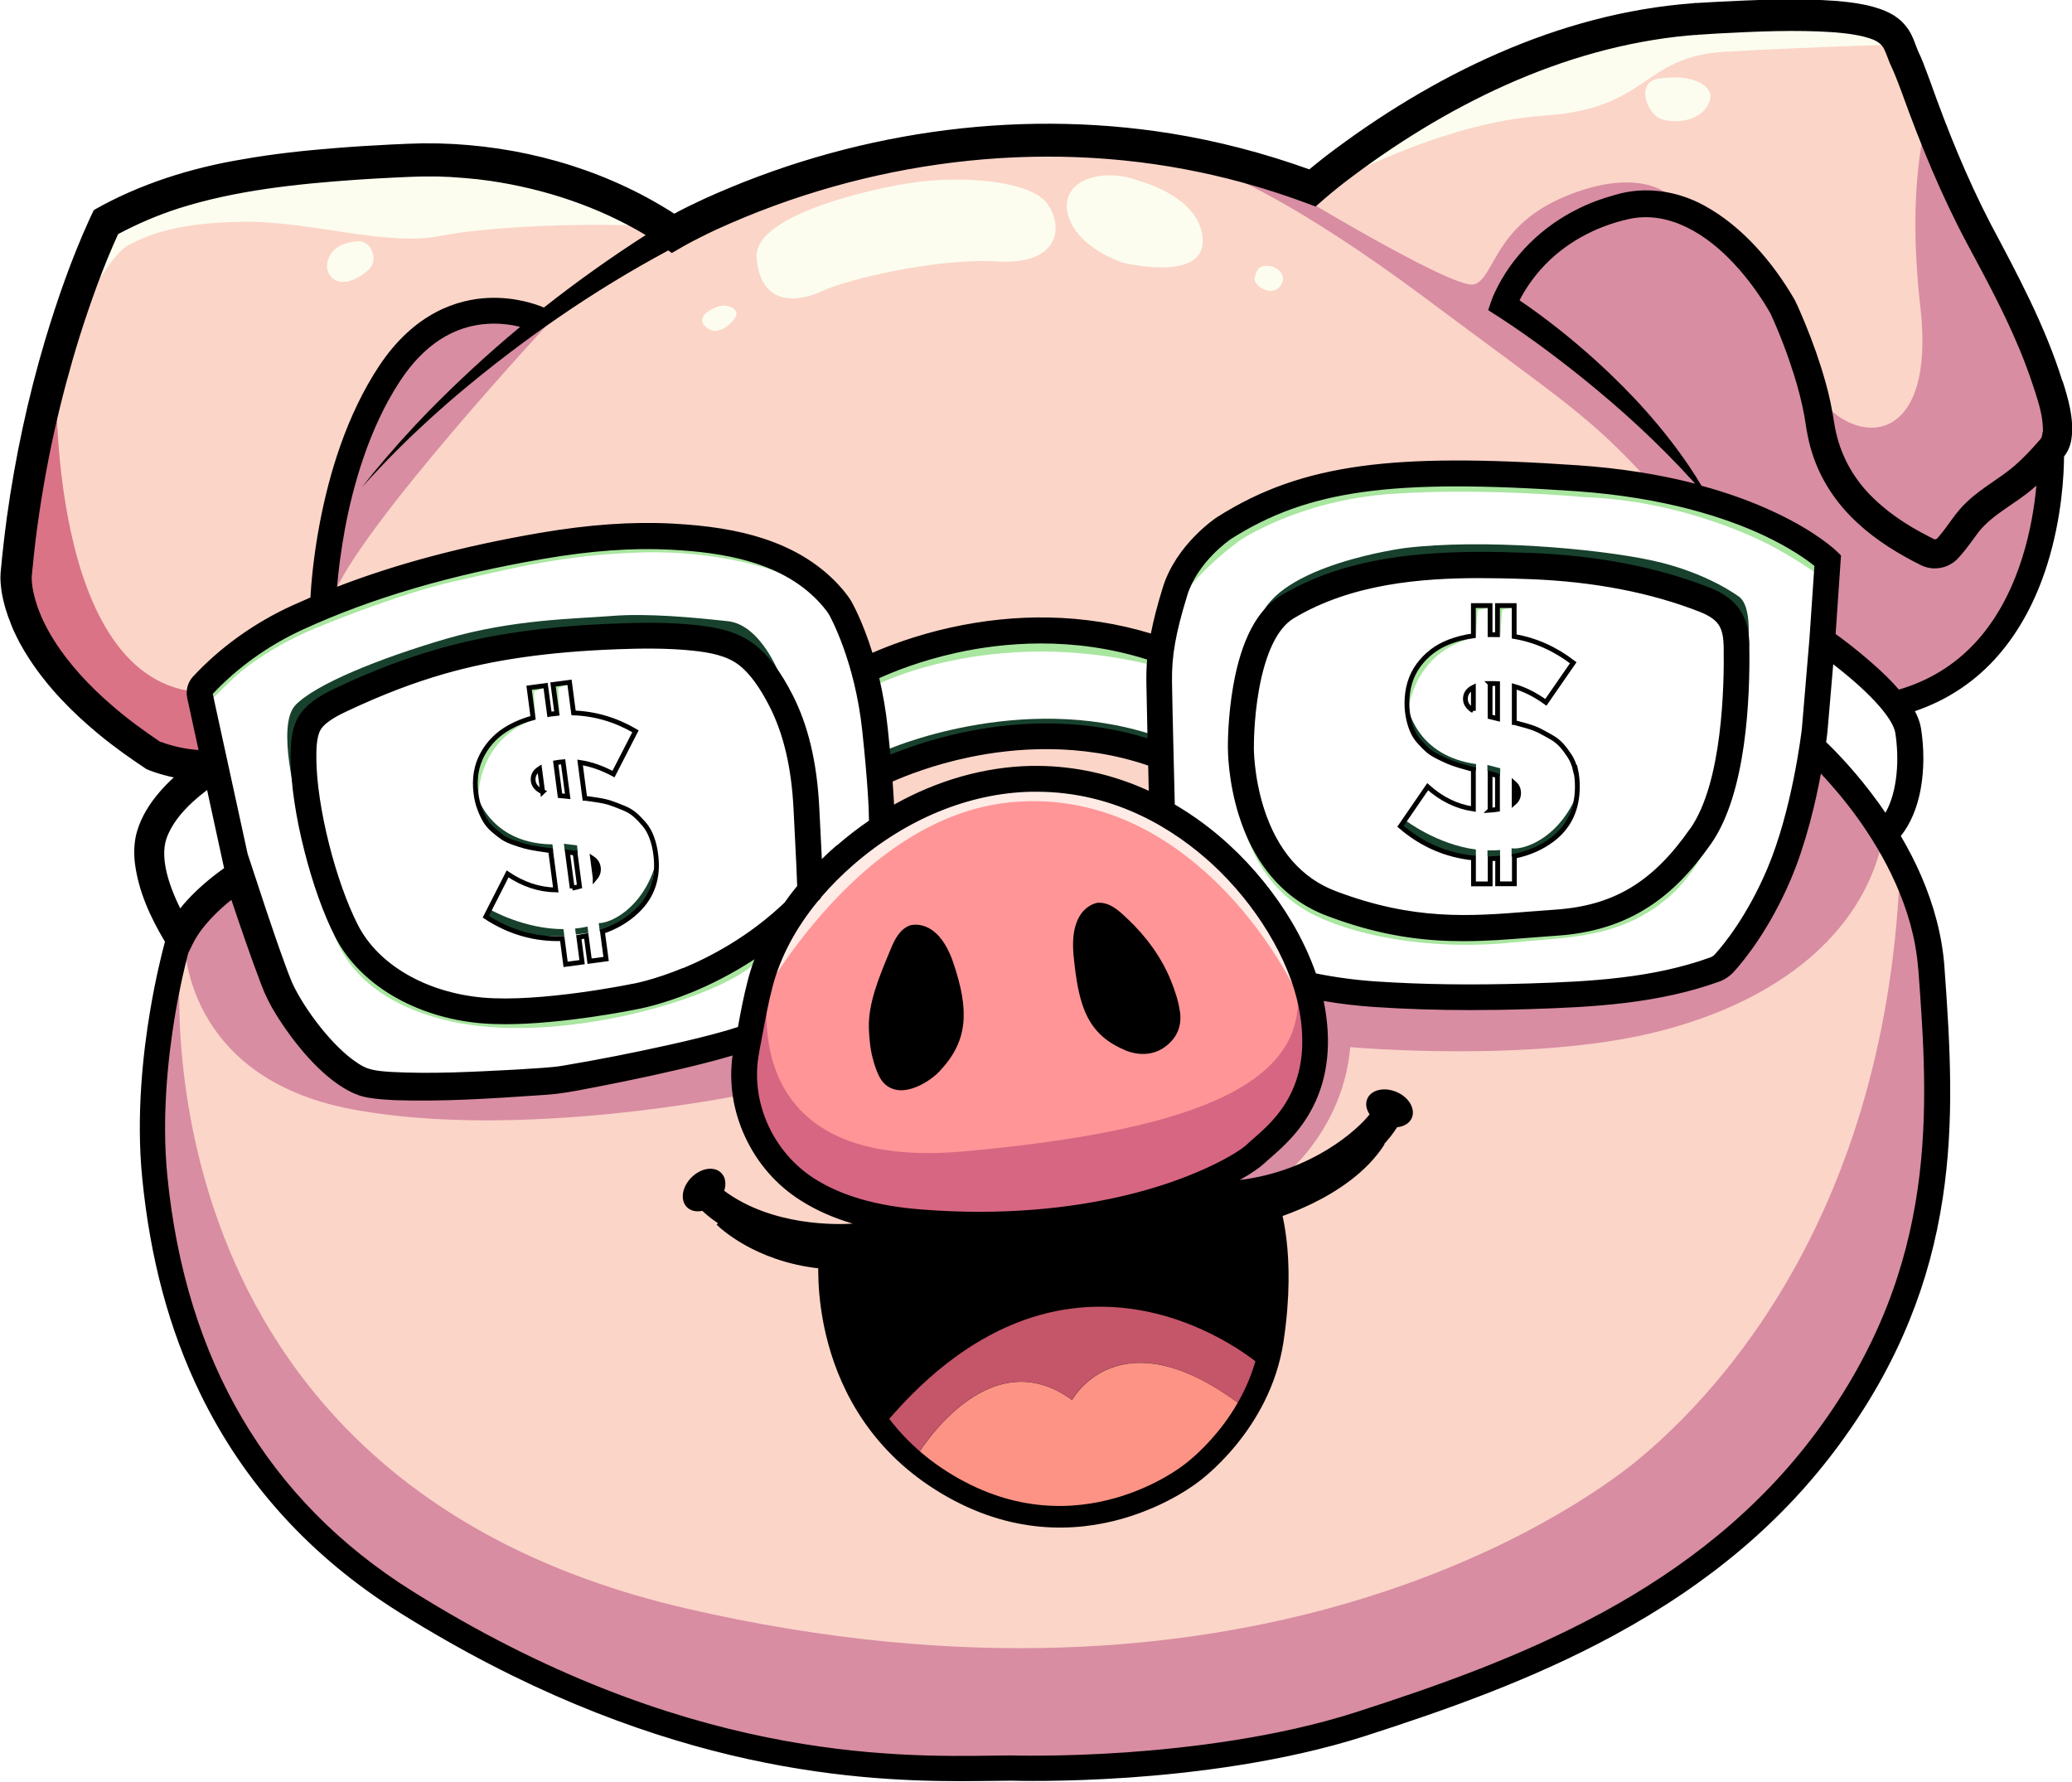 <svg xmlns="http://www.w3.org/2000/svg" version="1.1" xmlns:xlink="http://www.w3.org/1999/xlink" xmlns:svgjs="http://svgjs.dev/svgjs" width="215.81" height="185.56"><svg id="SvgjsSvg1032" data-name="Capa 2" xmlns="http://www.w3.org/2000/svg" xmlns:xlink="http://www.w3.org/1999/xlink" viewBox="0 0 215.81 185.56">
  <defs>
    <style>
      .cls-1 {
        fill: url(#Degradado_sin_nombre_11-7);
      }

      .cls-2 {
        fill: url(#Degradado_sin_nombre_11-5);
      }

      .cls-3 {
        fill: url(#Degradado_sin_nombre_11-4);
      }

      .cls-4 {
        fill: #ff9597;
      }

      .cls-5 {
        fill: #a9e6a0;
      }

      .cls-6 {
        fill: #fff;
        opacity: .5;
      }

      .cls-7 {
        fill: url(#Degradado_sin_nombre_11);
      }

      .cls-8 {
        fill: url(#Degradado_sin_nombre_5-2);
      }

      .cls-9 {
        fill: url(#Degradado_sin_nombre_11-3);
      }

      .cls-10 {
        stroke-width: 2px;
      }

      .cls-10, .cls-11, .cls-12 {
        fill: none;
      }

      .cls-10, .cls-12 {
        stroke: #000;
        stroke-miterlimit: 10;
      }

      .cls-13 {
        fill: url(#Degradado_sin_nombre_11-6);
      }

      .cls-14 {
        fill: #fcfdef;
      }

      .cls-15 {
        fill: url(#Degradado_sin_nombre_5);
      }

      .cls-16 {
        fill: #c55569;
      }

      .cls-17 {
        fill: #d76682;
      }

      .cls-18 {
        fill: #da7386;
      }

      .cls-19 {
        fill: #fbd5c8;
      }

      .cls-20 {
        fill: #17412d;
      }

      .cls-21 {
        fill: #fd9385;
      }

      .cls-22 {
        fill: #ffebe6;
      }

      .cls-23 {
        fill: url(#Degradado_sin_nombre_11-2);
      }

      .cls-12 {
        stroke-width: .5px;
      }

      .cls-24 {
        fill: #d88da2;
      }
    </style>
    <linearGradient id="SvgjsLinearGradient1031" data-name="Degradado sin nombre 5" x1="134.37" y1="51.92" x2="179.63" y2="102.87" gradientUnits="userSpaceOnUse">
      <stop offset="0" stop-color="#c4cad6"></stop>
      <stop offset="1" stop-color="#302a44"></stop>
    </linearGradient>
    <linearGradient id="SvgjsLinearGradient1030" data-name="Degradado sin nombre 5" x1="37.44" y1="60.5" x2="82.75" y2="111.52" xlink:href="#Degradado_sin_nombre_5"></linearGradient>
    <linearGradient id="SvgjsLinearGradient1029" data-name="Degradado sin nombre 11" x1="193.93" y1="61.04" x2="194.27" y2="92.88" gradientUnits="userSpaceOnUse">
      <stop offset="0" stop-color="#70d560"></stop>
      <stop offset="1" stop-color="#326d3c"></stop>
    </linearGradient>
    <linearGradient id="SvgjsLinearGradient1028" data-name="Degradado sin nombre 11" x1="155.17" y1="31.26" x2="156.01" y2="120.6" xlink:href="#Degradado_sin_nombre_11"></linearGradient>
    <linearGradient id="SvgjsLinearGradient1027" data-name="Degradado sin nombre 11" x1="82.63" y1="33.76" x2="84.64" y2="130.98" xlink:href="#Degradado_sin_nombre_11"></linearGradient>
    <linearGradient id="SvgjsLinearGradient1026" data-name="Degradado sin nombre 11" x1="52.81" y1="34.38" x2="54.82" y2="131.59" xlink:href="#Degradado_sin_nombre_11"></linearGradient>
    <linearGradient id="SvgjsLinearGradient1025" data-name="Degradado sin nombre 11" x1="105.76" y1="60.43" x2="106.28" y2="85.66" xlink:href="#Degradado_sin_nombre_11"></linearGradient>
    <linearGradient id="SvgjsLinearGradient1024" data-name="Degradado sin nombre 11" x1="154.75" y1="57.6" x2="155.25" y2="100" xlink:href="#Degradado_sin_nombre_11"></linearGradient>
    <linearGradient id="SvgjsLinearGradient1023" data-name="Degradado sin nombre 11" x1="897.26" y1="769.46" x2="897.76" y2="811.87" gradientTransform="translate(-934.41 -579.65) rotate(-7.51)" xlink:href="#Degradado_sin_nombre_11"></linearGradient>
  </defs>
  <g id="SvgjsG1022" data-name="Capa 2">
    <g>
      <path class="cls-19" d="m192.56,82.88l-3.56-4.28-.71,2.94-7.37,17.1-2.93,2.6-22.91,3.1-18.4-1.17.5,6.96-3.35,7.12-5.45,5.03-17.93,4.69-13.58.5-7.79-1.25-8.67-6.12-2.89-5.11-.17-6.62-19.69,4.02-7.63.25-10.73.25-5.87-2.77-6.03-10.31-2.63-7.59-6.5,5.81-1.42,3.9-1.17,7.02v14.25l2.85,11.48,4.27,12.4,8.05,10.56,14.67,11.15,21.45,9.89,16.43,4.21,20.2,1.48,22.71-1.48,16.26-4.13,17.51-5.7,18.27-11.06,11.23-11.56,7.63-12.24,3.94-13.24.59-12.15s-.34-12.99-.34-14.25-4.65-11.9-4.65-11.9l-4.15-3.77Z"></path>
      <path class="cls-19" d="m107.9,14.66l20,2.01,8.59,3.02,6.7-5.36,15.09-7.54s11.48-4.36,12.4-4.36,15-1.51,15.25-1.34,9.97,1.17,10.22,1.34,6.45,12.07,6.45,12.07l3.02,7.29,4.19,8.55,2.92,7.37,1.77,6.03-.67,4.02.08,2.51-2.05,9.18-3.81,6.29s-4.06,4.27-4.23,4.4-6.03,2.81-6.03,2.81c0,0-7.47-5.82-7.59-5.99s0-8.49,0-8.49l-8.57-5.2-22.79-4.41-14.36.73-13.46,3.18-4.97,3.52-3.35,3.58-1.96,7.15-14.42-1.57-15.82,4.08-5.29-8.83-11.51-4.75-15.7.61-15.36,2.79-9.16,3.3-8.38,5.36-4.13,4.08.84,7.65s-3.91-.61-4.13-.61-9.5-6.33-9.5-6.33l-6.37-9.43.73-10.28,4.53-18.6,3.74-11.4,11.34-3.8,11.28-1.9,14.36-.45,12.4,2.35,10,4.97s13.58-5.95,13.74-5.88,23.98-3.73,23.98-3.73Z"></path>
      <path class="cls-19" d="m92.47,80.62c-.26.07.24,4.43.24,4.43l11.27-3.35,16.73,1.55-.26-4.48-13.54-1.93-14.44,3.78Z"></path>
      <polygon class="cls-4" points="78.58 106.42 78.19 116.7 83.71 124.11 97.86 127.42 113.53 126.62 125.97 122.89 132.98 118.65 136.56 113.02 136.66 103.16 135.04 100.54 129.94 91.76 124.93 86.61 114.62 81.79 103.9 81.01 90.5 86.5 84.82 92.35 80.24 98.58 78.58 106.42"></polygon>
      <path class="cls-24" d="m18.82,99.73s-5.78,54.28,52.65,67.79c58.43,13.51,92.35-9.89,99.06-15.42,6.7-5.53,25.69-23.68,27.34-61.06l2.18,4.31.93,4.87.73,14.73-.84,9.78-3.28,12.08-6.95,13.34-10.73,10.21-11.34,6.66-19.49,10.84-15.53,4.25-26.13,2.01-24.16-.89-19.67-5.75-12.03-5.31-14.26-9.61-6.67-5.18-7.59-10.5-4.23-9.72-1.97-7.17-1.17-17.05,1.8-9.26,1.36-3.93"></path>
      <path class="cls-24" d="m57.6,33.17s-20.4,21.95-22.96,29.07l-.27-5.89,3.41-14.02,3.97-5.14,4.36-3.36s5.36-.88,5.7-1.05,5.8.4,5.8.4Z"></path>
      <path class="cls-24" d="m19.21,98s-.21,14.16,17.35,17.51c17.56,3.35,40.91-1.52,40.91-1.52v-6.21l-19.92,5.25s-17.26-.28-17.88-.28-4.4-1.78-4.4-1.78l-6.58-8.94-3.88-10.28-4.3,3.58-1.3,2.67Z"></path>
      <path class="cls-24" d="m132.18,123.73s7.58-4.9,8.46-14.67c0,0,18.93,1.69,32-1.61,13.07-3.3,21.09-10.47,23.27-19.26l-3.6-6.62-3.31-2.18-2.6,10.22-7.21,11.23-14.02,2.11-21.27.66-7.74-.13.88,6.96-2.81,6.66-5.11,3.65-2.05,1.47,1.89,1.51h3.23Z"></path>
      <path class="cls-24" d="m201.02,11.45s-2.6,6.57-1,20.56c1.59,14-6.12,14.75-10.39,9.64l-2.93-8.3-6.2-8.21-6.66-4.82s-3.06-3.02-10.68.08c-7.63,3.1-7.46,8.63-9.64,9.22-2.18.59-20.14-10.38-20.14-10.38l-5.81-1.12s7.1,2.63,21.01,13.02c13.91,10.39,17.1,12.24,23.24,19.05l11.56,4.12,7.27,4.15-.43,8.49,8.08,6.48,6.87-3.58,6.37-10.67,2.21-8.06.78-7.75-2.83-8.35-5.35-10.14-5.31-13.44Z"></path>
      <path class="cls-18" d="m5.87,39.36s-1,31.86,15.09,32.74l1.17,7.65-3.41-.47-6.51-3.4-8.05-7.87-2.68-6.17.71-11.4,3.66-11.09"></path>
      <path class="cls-14" d="m138.28,19.36s11.56-6.59,22.57-7.32c11.01-.73,10.11-6.15,18.83-6.65,8.72-.5,17.26-.73,17.26-.73l-4.08-3.13-19.9.7-15.68,5.05-15.65,7.37-3.35,4.69Z"></path>
      <path class="cls-14" d="m175.54,8.15c.41.06.82.17,1.22.33.94.38,1.73,1.12,1.26,2.19-.92,2.12-3.8,2.21-5.11,1.68s-2.71-3.88,0-4.19c.87-.1,1.76-.15,2.63-.01Z"></path>
      <path class="cls-14" d="m8.53,32.2s2.99-5.73,4.89-6.7,4.83-2.32,11.96-2.4,14.86,2.63,20.61,1.45c5.75-1.17,19.08-1.38,21.75-.88l-7.92-4.19-10.98-1.93-6.58-.92-18.14,1.22-11.56,3.98-2.04,2.11-1.99,8.26Z"></path>
      <path class="cls-14" d="m35.03,25.84c-.43.32-.75.76-.91,1.4-.16.63,0,1.24.47,1.69.68.64,1.67.47,2.44.1.5-.24.96-.56,1.36-.94.58-.55.64-1.27.34-1.98s-.91-1.06-1.65-.97c-.76.09-1.48.28-2.03.69Z"></path>
      <path class="cls-14" d="m74.63,31.98s-2.42.88-1.1,2.09c1.32,1.21,3.13-.74,3.18-1.36s-1.02-1.14-2.09-.73Z"></path>
      <path class="cls-14" d="m132.56,27.76s1.7.67.82,1.98c-.88,1.31-2.93-.01-2.7-.81s.36-1.47,1.87-1.17Z"></path>
      <path class="cls-14" d="m118.76,18.88s6.37,1.65,6.51,6.12c.14,4.47-8.35,2.35-8.35,2.35,0,0-4.83-1.54-5.7-5.06-.87-3.52,3.6-4.97,7.54-3.41Z"></path>
      <path class="cls-14" d="m93.55,19.27s-15.21,2.64-14.75,7.63,4.23,4.63,6.87,3.4c2.64-1.22,11.9-3.45,18.23-3.07s6.96-3.48,5.2-5.99-9.55-3.14-15.55-1.97Z"></path>
      <path class="cls-17" d="m80.26,101.57s-5.13,20.62,20.1,18.35,36.11-7.48,34.71-17.4l1.76,3.57-1.18,9.47-10.05,8.17-19.28,3.69h-14.74l-6.76-3.06-5.45-6.09-1.89-6.58,2.79-10.14Z"></path>
      <path class="cls-22" d="m78.19,105.9s10.47-20.81,27.17-22.35c16.7-1.54,27.56,14.13,30.85,22.35l-3.78-10.13-9.33-10.01-9.58-3.77-7.61-.82-5.23,1.52-10.88,4.52-6.1,6.56-4.85,7.38-.67,4.75Z"></path>
      <path class="cls-15" d="m181.36,69.18l-.17,1.18-.67,4.64-.97,6.71-5,8.38-3.53,2.65-2.73,2.04-.2.03-3.04.51-2.05.35-4.09.69s-.73,0-1.83.02c-3.27.03-9.79.07-10.13-.02-.32-.09-5.26-1.84-8.14-2.85-1.19-.42-2.03-.72-2.03-.72l-.21-.26-1.17-1.41-3.36-4.07-1.45-1.75s-.83-4.41-1.3-7.15c-.19-1.12-.33-1.96-.33-2.12,0-.56,1.79-8.24,2.12-8.48.34-.24,3.35-5.15,3.35-5.15l4.01-1.35,2.47-.83,5.81-.58,5.86-.59,2.03-.2,1.38-.14,1.38.15,12.14,1.36,6.08,1.6.07.02,3.88,2.79.04.09.8,2,.98,2.48Z"></path>
      <path class="cls-6" d="m138.44,61.03l-9.16,17.1c-.19-1.12-.33-1.96-.33-2.12,0-.56,1.79-8.24,2.12-8.48.34-.24,3.35-5.15,3.35-5.15l4.01-1.35Z"></path>
      <polygon class="cls-6" points="152.58 59.03 135.39 91.11 132.03 87.03 146.72 59.62 152.58 59.03"></polygon>
      <path class="cls-6" d="m179.58,64.7l-16.59,30.96-4.09.69s-.73,0-1.83.02l18.52-34.57.07.02,3.88,2.79.04.09Z"></path>
      <polygon class="cls-6" points="181.36 69.18 181.19 70.36 168.09 94.81 165.04 95.32 180.37 66.71 181.36 69.18"></polygon>
      <path class="cls-6" d="m157.38,58.84l-18.57,34.66c-1.19-.42-2.03-.72-2.03-.72l-.21-.26,18.05-33.69,1.38-.14,1.38.15Z"></path>
      <polygon class="cls-6" points="180.51 75 179.54 81.7 174.54 90.08 171.01 92.73 180.51 75"></polygon>
      <polygon class="cls-8" points="84.82 91.76 81.47 95.34 75.77 99.98 72.37 101.14 70.16 101.9 66.76 103.06 64.47 103.85 63.36 104.23 58.59 104.49 50.18 104.95 42.58 103.16 40.52 101.25 38.67 99.54 38.11 99.02 37.53 98.07 35.09 94.08 34.71 92.98 32.41 86.35 32.04 83.93 31.41 79.75 31.97 75.97 36.55 71.82 38.87 71.19 47.66 68.82 48.34 68.63 53.82 67.67 55.94 67.3 59 66.76 64.26 65.84 74.87 67.01 77.75 68.72 78.86 69.38 80.92 73.14 81.87 74.87 82.47 75.97 82.89 78.14 83.37 80.62 83.81 82.93 84 84.61 84.82 91.76"></polygon>
      <polygon class="cls-6" points="38.87 71.19 32.04 83.93 31.41 79.75 31.97 75.97 36.55 71.82 38.87 71.19"></polygon>
      <polygon class="cls-6" points="53.82 67.67 37.53 98.07 35.09 94.08 34.71 92.98 47.66 68.82 48.34 68.63 53.82 67.67"></polygon>
      <polygon class="cls-6" points="80.92 73.14 64.47 103.85 63.36 104.23 58.59 104.49 77.75 68.72 78.86 69.38 80.92 73.14"></polygon>
      <polygon class="cls-6" points="82.89 78.14 70.16 101.9 66.76 103.06 81.87 74.87 82.47 75.97 82.89 78.14"></polygon>
      <polygon class="cls-6" points="59 66.76 40.52 101.25 38.67 99.54 55.94 67.3 59 66.76"></polygon>
      <polygon class="cls-6" points="84 84.61 75.77 99.98 72.37 101.14 83.37 80.62 83.81 82.93 84 84.61"></polygon>
      <polygon class="cls-7" points="190.2 68.01 189.6 77.99 196.54 86.5 198.12 82.51 198.59 75.7 194.64 70.47 190.2 68.01"></polygon>
      <path class="cls-23" d="m184.77,54.44l-16.44-3.79-16.41-1.45-5.19.82s-12.16,1.9-12.54,1.99c-.38.09-8.64,4.16-8.64,4.16l-4.3,6.76-.84,15.1.39,6.62,7.71,4.82,4.75,7.6,2.96,5.75,12.23,1.09,19.34-.92,11.41-2.14,4.97-7.74,3.03-6.61,1.8-9.58,1.16-10.74.48-7.71-5.87-4.02Zm-3.91,18.66l-1.15,7.47-3.32,7.78-3.19,3.41-6.2,3.3-7.21,1.31-9.61.04-10.34-1.57-6.76-4.75-3.46-8.21v-10.05l2.18-6.71,8.04-4.08,9.67-1.62,14.19-.11,11.01,2.5s5.36,1.92,5.36,2.08.78,2.63.78,3.13v6.09Z"></path>
      <path class="cls-9" d="m84.02,93.37v.13s-.12.1-.3.26l.3-.39Z"></path>
      <path class="cls-3" d="m92.16,84.01l-.59,2.6-5.62,4.28-1.95,2.49.48-4.41-1.61-10.83-2.96-8.56s-3.49-3.07-4.27-2.82c-.78.25-8.97.2-9.47-.01-.5-.21-15.42.92-15.42.92,0,0-11.09,3.3-11.32,3.36-.23.06-7.03,3.21-7.03,3.21l-1.01,4.78,1.01,7.33,3.45,8.99,1.66,3.79,5.45,3.93,2.79.84s3.83,1.68,4.33,1.68,12.07-.86,12.32-.64c.25.22,8.38-1.39,8.72-1.89.34-.49,5.82-4.1,6.34-4.1.46,0,5.03-4.11,6.24-5.2l-3.36,4.31-2.16,10.2-6.98,1.18-15.42,3.57-10.3-.29-7.16-.3-6.3-4.69-3.14-6.6-3.97-9.09-5.42,3.29-.97,2.43-2.88-6.66.42-5.35,6.01-6.35-1.32-7.84,3.02-3.55,9.17-3.82s7.25-2.68,7.5-2.77c.25-.08,9.8-3.45,9.8-3.45l12.24-2.16s7.28-.25,7.79,0c.51.25,11.06,1.71,11.06,1.71l4.48,4.22,3.23,4.1,2.52,10.75.59,7.42Z"></path>
      <polygon class="cls-2" points="90.87 69.13 104.37 65.95 120.98 67.72 120.74 78.81 106.91 76.84 91.33 80.92 90.87 69.13"></polygon>
      <path class="cls-5" d="m90.5,70.4l.46,1.13c0-.13,12.23-6.42,29.15-2.23l.29-1.78-8.05-1.58-13.91.76-7.95,3.69Z"></path>
      <path class="cls-5" d="m189.6,58.49l-.28,1.31s-2.37-1.65-4.75-2.91c-2.37-1.26-10.05-4.78-19.53-5.11,0,0-10.44-1.01-20.12-.34s-15.8,4.86-15.8,4.86c0,0-6.08,4.32-7.33,8.46l2.56-7.79,7.69-4.46,12.21-3.13h16.8l11.86,1.8,16.35,6.32.34.97Z"></path>
      <path class="cls-5" d="m21.18,71.39l.69,1.66s2.46-2.59,4-3.71c1.55-1.12,3.8-2.61,7.08-3.95,0,0,8.42-3.52,14.37-4.84,5.96-1.32,11.12-2.75,19.43-3.01s14.16,2,14.16,2l3.89,1.24-8.58-4.43-13.79.21-11.78,1.33-10.42,3.15-8.25,2.55-10.82,7.79Z"></path>
      <path class="cls-5" d="m34.38,95.28s.21,8,11.9,10.94,29.08-2.39,32.58-6.12c3.5-3.73-.16-.51-.16-.51l-2.1.73-6.85,2.09-11.53,2.55-10.56.5-8.55-4.08-4.73-6.09Z"></path>
      <path class="cls-5" d="m129.63,86.26s1.2,5.67,6.59,8.69c4.02,2.25,12.07,4.17,21.53,3.19,3.11-.32,6.34-.37,9.48-1.23,12.29-3.41,12.48-16.33,12.48-16.33l-6.78,11.41-9.11,4.08-12.18.89-9.33-1.63-7.32-2.59-5.36-6.48Z"></path>
      <path class="cls-20" d="m131.22,64.52c1.79-5.7,15.09-7.44,15.09-7.44,8-.98,19.92.03,25.75,1.29,5.84,1.26,9.15,3.84,9.15,3.84,1.54,1.34.71,6.2.71,6.2l-2.72-4.78s-10.01-2.98-10.18-3.14-10.48-1.01-11.1-1.01-10.48-.2-10.48-.2l-11.98,2.84-4.23,2.39Z"></path>
      <path class="cls-20" d="m81.26,70.4s-1.96-5.32-5.44-5.7c-3.48-.38-8.34-.85-12.07-.55s-10.31.34-17.31,2.39c-7,2.05-13.62,4.75-15.67,6.9s.25,10.38.25,10.38l1.42-9.23,9.09-4.36,18.56-3.46s12.65.03,12.95.03,8.2,3.61,8.2,3.61Z"></path>
      <path class="cls-20" d="m92.28,78.13s13.88-6.17,27.88-1.57v1.48l-5.56-.69-16.17,1.01-6.15,1.4v-1.62Z"></path>
      <path d="m182.21,67.27c-.02-1.32-.24-2.34-.7-3.22-.84-1.64-2.39-2.39-3.47-2.82-5.4-2.12-11.65-3.33-18.56-3.6-2.17-.08-3.93-.12-5.56-.11-4.1.02-7.45.3-10.52.89-3.87.74-7.17,1.96-10.07,3.71-2.39,1.44-4.03,4.57-4.86,9.3-.57,3.25-.56,6.1-.56,6.38,0,.32,0,3.52,1.16,7.19.71,2.25,1.72,4.22,3,5.85,1.62,2.07,3.67,3.59,6.09,4.51,3.97,1.51,7.64,2.33,11.57,2.58.93.06,1.84.08,2.73.08,2.44,0,4.79-.19,7.07-.37.87-.07,1.76-.14,2.65-.2,3.73-.25,6.88-1.25,9.62-3.04,2.33-1.52,4.37-3.6,6.43-6.54,3.67-5.26,4.06-15.17,3.97-20.61Zm-6.17,19.07c-3.89,5.58-7.96,8.02-14.03,8.44-.91.06-1.81.13-2.68.2-6.21.5-12.07.96-20.21-2.13-3.56-1.35-6.07-4.25-7.47-8.6-1.08-3.38-1.06-6.4-1.05-6.43v-.02s0-.02,0-.02c0-.03-.03-2.8.52-5.9.69-3.88,1.94-6.46,3.61-7.47,6.1-3.68,13.47-4.19,19.22-4.21,1.59,0,3.32.03,5.45.11,6.61.25,12.56,1.4,17.68,3.41,1.08.43,1.74.92,2.07,1.55.26.5.38,1.15.4,2.03.07,4.12-.13,14.22-3.49,19.03Zm6.17-19.07c-.02-1.32-.24-2.34-.7-3.22-.84-1.64-2.39-2.39-3.47-2.82-5.4-2.12-11.65-3.33-18.56-3.6-2.17-.08-3.93-.12-5.56-.11-4.1.02-7.45.3-10.52.89-3.87.74-7.17,1.96-10.07,3.71-2.39,1.44-4.03,4.57-4.86,9.3-.57,3.25-.56,6.1-.56,6.38,0,.32,0,3.52,1.16,7.19.71,2.25,1.72,4.22,3,5.85,1.62,2.07,3.67,3.59,6.09,4.51,3.97,1.51,7.64,2.33,11.57,2.58.93.06,1.84.08,2.73.08,2.44,0,4.79-.19,7.07-.37.87-.07,1.76-.14,2.65-.2,3.73-.25,6.88-1.25,9.62-3.04,2.33-1.52,4.37-3.6,6.43-6.54,3.67-5.26,4.06-15.17,3.97-20.61Zm-6.17,19.07c-3.89,5.58-7.96,8.02-14.03,8.44-.91.06-1.81.13-2.68.2-6.21.5-12.07.96-20.21-2.13-3.56-1.35-6.07-4.25-7.47-8.6-1.08-3.38-1.06-6.4-1.05-6.43v-.02s0-.02,0-.02c0-.03-.03-2.8.52-5.9.69-3.88,1.94-6.46,3.61-7.47,6.1-3.68,13.47-4.19,19.22-4.21,1.59,0,3.32.03,5.45.11,6.61.25,12.56,1.4,17.68,3.41,1.08.43,1.74.92,2.07,1.55.26.5.38,1.15.4,2.03.07,4.12-.13,14.22-3.49,19.03Zm-76.74,14.02c-1.66-4.92-4.55-3.93-4.55-3.93-.15.06-.3.13-.43.22-.88.57-1.31,1.66-1.69,2.58-1.01,2.44-2.22,5.28-2.12,7.92.04,1.1.16,2.29.48,3.34.44,1.44.89,2.68,2.36,2.99,1.51.32,3.55-.87,4.58-1.98,2.91-3.14,3.03-6.22,1.38-11.14Zm23.6,5.09c-.14-1.09-.52-2.23-.93-3.25-.99-2.46-2.59-4.63-4.51-6.44-.73-.69-1.56-1.51-2.6-1.67-.16-.02-.32-.03-.49-.03,0,0-3.04.28-2.54,5.45.5,5.17,1.37,8.16,5.31,9.83,1.39.59,2.95.59,4.2-.32,1.21-.88,1.76-2.09,1.57-3.58Zm59.31-38.19c-.02-1.32-.24-2.34-.7-3.22-.84-1.64-2.39-2.39-3.47-2.82-5.4-2.12-11.65-3.33-18.56-3.6-2.17-.08-3.93-.12-5.56-.11-4.1.02-7.45.3-10.52.89-3.87.74-7.17,1.96-10.07,3.71-2.39,1.44-4.03,4.57-4.86,9.3-.57,3.25-.56,6.1-.56,6.38,0,.32,0,3.52,1.16,7.19.71,2.25,1.72,4.22,3,5.85,1.62,2.07,3.67,3.59,6.09,4.51,3.97,1.51,7.64,2.33,11.57,2.58.93.06,1.84.08,2.73.08,2.44,0,4.79-.19,7.07-.37.87-.07,1.76-.14,2.65-.2,3.73-.25,6.88-1.25,9.62-3.04,2.33-1.52,4.37-3.6,6.43-6.54,3.67-5.26,4.06-15.17,3.97-20.61Zm-6.17,19.07c-3.89,5.58-7.96,8.02-14.03,8.44-.91.06-1.81.13-2.68.2-6.21.5-12.07.96-20.21-2.13-3.56-1.35-6.07-4.25-7.47-8.6-1.08-3.38-1.06-6.4-1.05-6.43v-.02s0-.02,0-.02c0-.03-.03-2.8.52-5.9.69-3.88,1.94-6.46,3.61-7.47,6.1-3.68,13.47-4.19,19.22-4.21,1.59,0,3.32.03,5.45.11,6.61.25,12.56,1.4,17.68,3.41,1.08.43,1.74.92,2.07,1.55.26.5.38,1.15.4,2.03.07,4.12-.13,14.22-3.49,19.03Zm6.17-19.07c-.02-1.32-.24-2.34-.7-3.22-.84-1.64-2.39-2.39-3.47-2.82-5.4-2.12-11.65-3.33-18.56-3.6-2.17-.08-3.93-.12-5.56-.11-4.1.02-7.45.3-10.52.89-3.87.74-7.17,1.96-10.07,3.71-2.39,1.44-4.03,4.57-4.86,9.3-.57,3.25-.56,6.1-.56,6.38,0,.32,0,3.52,1.16,7.19.71,2.25,1.72,4.22,3,5.85,1.62,2.07,3.67,3.59,6.09,4.51,3.97,1.51,7.64,2.33,11.57,2.58.93.06,1.84.08,2.73.08,2.44,0,4.79-.19,7.07-.37.87-.07,1.76-.14,2.65-.2,3.73-.25,6.88-1.25,9.62-3.04,2.33-1.52,4.37-3.6,6.43-6.54,3.67-5.26,4.06-15.17,3.97-20.61Zm-6.17,19.07c-3.89,5.58-7.96,8.02-14.03,8.44-.91.06-1.81.13-2.68.2-6.21.5-12.07.96-20.21-2.13-3.56-1.35-6.07-4.25-7.47-8.6-1.08-3.38-1.06-6.4-1.05-6.43v-.02s0-.02,0-.02c0-.03-.03-2.8.52-5.9.69-3.88,1.94-6.46,3.61-7.47,6.1-3.68,13.47-4.19,19.22-4.21,1.59,0,3.32.03,5.45.11,6.61.25,12.56,1.4,17.68,3.41,1.08.43,1.74.92,2.07,1.55.26.5.38,1.15.4,2.03.07,4.12-.13,14.22-3.49,19.03Zm-53.14,19.11c-.14-1.09-.52-2.23-.93-3.25-.99-2.46-2.59-4.63-4.51-6.44-.73-.69-1.56-1.51-2.6-1.67-.16-.02-.32-.03-.49-.03,0,0-3.04.28-2.54,5.45.5,5.17,1.37,8.16,5.31,9.83,1.39.59,2.95.59,4.2-.32,1.21-.88,1.76-2.09,1.57-3.58Zm-23.6-5.09c-1.66-4.92-4.55-3.93-4.55-3.93-.15.06-.3.13-.43.22-.88.57-1.31,1.66-1.69,2.58-1.01,2.44-2.22,5.28-2.12,7.92.04,1.1.16,2.29.48,3.34.44,1.44.89,2.68,2.36,2.99,1.51.32,3.55-.87,4.58-1.98,2.91-3.14,3.03-6.22,1.38-11.14Zm0,0c-1.66-4.92-4.55-3.93-4.55-3.93-.15.06-.3.13-.43.22-.88.57-1.31,1.66-1.69,2.58-1.01,2.44-2.22,5.28-2.12,7.92.04,1.1.16,2.29.48,3.34.44,1.44.89,2.68,2.36,2.99,1.51.32,3.55-.87,4.58-1.98,2.91-3.14,3.03-6.22,1.38-11.14Zm23.6,5.09c-.14-1.09-.52-2.23-.93-3.25-.99-2.46-2.59-4.63-4.51-6.44-.73-.69-1.56-1.51-2.6-1.67-.16-.02-.32-.03-.49-.03,0,0-3.04.28-2.54,5.45.5,5.17,1.37,8.16,5.31,9.83,1.39.59,2.95.59,4.2-.32,1.21-.88,1.76-2.09,1.57-3.58Zm59.31-38.19c-.02-1.32-.24-2.34-.7-3.22-.84-1.64-2.39-2.39-3.47-2.82-5.4-2.12-11.65-3.33-18.56-3.6-2.17-.08-3.93-.12-5.56-.11-4.1.02-7.45.3-10.52.89-3.87.74-7.17,1.96-10.07,3.71-2.39,1.44-4.03,4.57-4.86,9.3-.57,3.25-.56,6.1-.56,6.38,0,.32,0,3.52,1.16,7.19.71,2.25,1.72,4.22,3,5.85,1.62,2.07,3.67,3.59,6.09,4.51,3.97,1.51,7.64,2.33,11.57,2.58.93.06,1.84.08,2.73.08,2.44,0,4.79-.19,7.07-.37.87-.07,1.76-.14,2.65-.2,3.73-.25,6.88-1.25,9.62-3.04,2.33-1.52,4.37-3.6,6.43-6.54,3.67-5.26,4.06-15.17,3.97-20.61Zm-6.17,19.07c-3.89,5.58-7.96,8.02-14.03,8.44-.91.06-1.81.13-2.68.2-6.21.5-12.07.96-20.21-2.13-3.56-1.35-6.07-4.25-7.47-8.6-1.08-3.38-1.06-6.4-1.05-6.43v-.02s0-.02,0-.02c0-.03-.03-2.8.52-5.9.69-3.88,1.94-6.46,3.61-7.47,6.1-3.68,13.47-4.19,19.22-4.21,1.59,0,3.32.03,5.45.11,6.61.25,12.56,1.4,17.68,3.41,1.08.43,1.74.92,2.07,1.55.26.5.38,1.15.4,2.03.07,4.12-.13,14.22-3.49,19.03Zm6.17-19.07c-.02-1.32-.24-2.34-.7-3.22-.84-1.64-2.39-2.39-3.47-2.82-5.4-2.12-11.65-3.33-18.56-3.6-2.17-.08-3.93-.12-5.56-.11-4.1.02-7.45.3-10.52.89-3.87.74-7.17,1.96-10.07,3.71-2.39,1.44-4.03,4.57-4.86,9.3-.57,3.25-.56,6.1-.56,6.38,0,.32,0,3.52,1.16,7.19.71,2.25,1.72,4.22,3,5.85,1.62,2.07,3.67,3.59,6.09,4.51,3.97,1.51,7.64,2.33,11.57,2.58.93.06,1.84.08,2.73.08,2.44,0,4.79-.19,7.07-.37.87-.07,1.76-.14,2.65-.2,3.73-.25,6.88-1.25,9.62-3.04,2.33-1.52,4.37-3.6,6.43-6.54,3.67-5.26,4.06-15.17,3.97-20.61Zm-6.17,19.07c-3.89,5.58-7.96,8.02-14.03,8.44-.91.06-1.81.13-2.68.2-6.21.5-12.07.96-20.21-2.13-3.56-1.35-6.07-4.25-7.47-8.6-1.08-3.38-1.06-6.4-1.05-6.43v-.02s0-.02,0-.02c0-.03-.03-2.8.52-5.9.69-3.88,1.94-6.46,3.61-7.47,6.1-3.68,13.47-4.19,19.22-4.21,1.59,0,3.32.03,5.45.11,6.61.25,12.56,1.4,17.68,3.41,1.08.43,1.74.92,2.07,1.55.26.5.38,1.15.4,2.03.07,4.12-.13,14.22-3.49,19.03Zm-53.14,19.11c-.14-1.09-.52-2.23-.93-3.25-.99-2.46-2.59-4.63-4.51-6.44-.73-.69-1.56-1.51-2.6-1.67-.16-.02-.32-.03-.49-.03,0,0-3.04.28-2.54,5.45.5,5.17,1.37,8.16,5.31,9.83,1.39.59,2.95.59,4.2-.32,1.21-.88,1.76-2.09,1.57-3.58Zm-23.6-5.09c-1.66-4.92-4.55-3.93-4.55-3.93-.15.06-.3.13-.43.22-.88.57-1.31,1.66-1.69,2.58-1.01,2.44-2.22,5.28-2.12,7.92.04,1.1.16,2.29.48,3.34.44,1.44.89,2.68,2.36,2.99,1.51.32,3.55-.87,4.58-1.98,2.91-3.14,3.03-6.22,1.38-11.14Zm0,0c-1.66-4.92-4.55-3.93-4.55-3.93-.15.06-.3.13-.43.22-.88.57-1.31,1.66-1.69,2.58-1.01,2.44-2.22,5.28-2.12,7.92.04,1.1.16,2.29.48,3.34.44,1.44.89,2.68,2.36,2.99,1.51.32,3.55-.87,4.58-1.98,2.91-3.14,3.03-6.22,1.38-11.14Zm23.6,5.09c-.14-1.09-.52-2.23-.93-3.25-.99-2.46-2.59-4.63-4.51-6.44-.73-.69-1.56-1.51-2.6-1.67-.16-.02-.32-.03-.49-.03,0,0-3.04.28-2.54,5.45.5,5.17,1.37,8.16,5.31,9.83,1.39.59,2.95.59,4.2-.32,1.21-.88,1.76-2.09,1.57-3.58Zm59.31-38.19c-.02-1.32-.24-2.34-.7-3.22-.84-1.64-2.39-2.39-3.47-2.82-5.4-2.12-11.65-3.33-18.56-3.6-2.17-.08-3.93-.12-5.56-.11-4.1.02-7.45.3-10.52.89-3.87.74-7.17,1.96-10.07,3.71-2.39,1.44-4.03,4.57-4.86,9.3-.57,3.25-.56,6.1-.56,6.38,0,.32,0,3.52,1.16,7.19.71,2.25,1.72,4.22,3,5.85,1.62,2.07,3.67,3.59,6.09,4.51,3.97,1.51,7.64,2.33,11.57,2.58.93.06,1.84.08,2.73.08,2.44,0,4.79-.19,7.07-.37.87-.07,1.76-.14,2.65-.2,3.73-.25,6.88-1.25,9.62-3.04,2.33-1.52,4.37-3.6,6.43-6.54,3.67-5.26,4.06-15.17,3.97-20.61Zm-6.17,19.07c-3.89,5.58-7.96,8.02-14.03,8.44-.91.06-1.81.13-2.68.2-6.21.5-12.07.96-20.21-2.13-3.56-1.35-6.07-4.25-7.47-8.6-1.08-3.38-1.06-6.4-1.05-6.43v-.02s0-.02,0-.02c0-.03-.03-2.8.52-5.9.69-3.88,1.94-6.46,3.61-7.47,6.1-3.68,13.47-4.19,19.22-4.21,1.59,0,3.32.03,5.45.11,6.61.25,12.56,1.4,17.68,3.41,1.08.43,1.74.92,2.07,1.55.26.5.38,1.15.4,2.03.07,4.12-.13,14.22-3.49,19.03Zm6.17-19.07c-.02-1.32-.24-2.34-.7-3.22-.84-1.64-2.39-2.39-3.47-2.82-5.4-2.12-11.65-3.33-18.56-3.6-2.17-.08-3.93-.12-5.56-.11-4.1.02-7.45.3-10.52.89-3.87.74-7.17,1.96-10.07,3.71-2.39,1.44-4.03,4.57-4.86,9.3-.57,3.25-.56,6.1-.56,6.38,0,.32,0,3.52,1.16,7.19.71,2.25,1.72,4.22,3,5.85,1.62,2.07,3.67,3.59,6.09,4.51,3.97,1.51,7.64,2.33,11.57,2.58.93.06,1.84.08,2.73.08,2.44,0,4.79-.19,7.07-.37.87-.07,1.76-.14,2.65-.2,3.73-.25,6.88-1.25,9.62-3.04,2.33-1.52,4.37-3.6,6.43-6.54,3.67-5.26,4.06-15.17,3.97-20.61Zm-6.17,19.07c-3.89,5.58-7.96,8.02-14.03,8.44-.91.06-1.81.13-2.68.2-6.21.5-12.07.96-20.21-2.13-3.56-1.35-6.07-4.25-7.47-8.6-1.08-3.38-1.06-6.4-1.05-6.43v-.02s0-.02,0-.02c0-.03-.03-2.8.52-5.9.69-3.88,1.94-6.46,3.61-7.47,6.1-3.68,13.47-4.19,19.22-4.21,1.59,0,3.32.03,5.45.11,6.61.25,12.56,1.4,17.68,3.41,1.08.43,1.74.92,2.07,1.55.26.5.38,1.15.4,2.03.07,4.12-.13,14.22-3.49,19.03Zm-53.14,19.11c-.14-1.09-.52-2.23-.93-3.25-.99-2.46-2.59-4.63-4.51-6.44-.73-.69-1.56-1.51-2.6-1.67-.16-.02-.32-.03-.49-.03,0,0-3.04.28-2.54,5.45.5,5.17,1.37,8.16,5.31,9.83,1.39.59,2.95.59,4.2-.32,1.21-.88,1.76-2.09,1.57-3.58Zm-23.6-5.09c-1.66-4.92-4.55-3.93-4.55-3.93-.15.06-.3.13-.43.22-.88.57-1.31,1.66-1.69,2.58-1.01,2.44-2.22,5.28-2.12,7.92.04,1.1.16,2.29.48,3.34.44,1.44.89,2.68,2.36,2.99,1.51.32,3.55-.87,4.58-1.98,2.91-3.14,3.03-6.22,1.38-11.14Zm0,0c-1.66-4.92-4.55-3.93-4.55-3.93-.15.06-.3.13-.43.22-.88.57-1.31,1.66-1.69,2.58-1.01,2.44-2.22,5.28-2.12,7.92.04,1.1.16,2.29.48,3.34.44,1.44.89,2.68,2.36,2.99,1.51.32,3.55-.87,4.58-1.98,2.91-3.14,3.03-6.22,1.38-11.14Zm23.6,5.09c-.14-1.09-.52-2.23-.93-3.25-.99-2.46-2.59-4.63-4.51-6.44-.73-.69-1.56-1.51-2.6-1.67-.16-.02-.32-.03-.49-.03,0,0-3.04.28-2.54,5.45.5,5.17,1.37,8.16,5.31,9.83,1.39.59,2.95.59,4.2-.32,1.21-.88,1.76-2.09,1.57-3.58Zm59.31-38.19c-.02-1.32-.24-2.34-.7-3.22-.84-1.64-2.39-2.39-3.47-2.82-5.4-2.12-11.65-3.33-18.56-3.6-2.17-.08-3.93-.12-5.56-.11-4.1.02-7.45.3-10.52.89-3.87.74-7.17,1.96-10.07,3.71-2.39,1.44-4.03,4.57-4.86,9.3-.57,3.25-.56,6.1-.56,6.38,0,.32,0,3.52,1.16,7.19.71,2.25,1.72,4.22,3,5.85,1.62,2.07,3.67,3.59,6.09,4.51,3.97,1.51,7.64,2.33,11.57,2.58.93.06,1.84.08,2.73.08,2.44,0,4.79-.19,7.07-.37.87-.07,1.76-.14,2.65-.2,3.73-.25,6.88-1.25,9.62-3.04,2.33-1.52,4.37-3.6,6.43-6.54,3.67-5.26,4.06-15.17,3.97-20.61Zm-6.17,19.07c-3.89,5.58-7.96,8.02-14.03,8.44-.91.06-1.81.13-2.68.2-6.21.5-12.07.96-20.21-2.13-3.56-1.35-6.07-4.25-7.47-8.6-1.08-3.38-1.06-6.4-1.05-6.43v-.02s0-.02,0-.02c0-.03-.03-2.8.52-5.9.69-3.88,1.94-6.46,3.61-7.47,6.1-3.68,13.47-4.19,19.22-4.21,1.59,0,3.32.03,5.45.11,6.61.25,12.56,1.4,17.68,3.41,1.08.43,1.74.92,2.07,1.55.26.5.38,1.15.4,2.03.07,4.12-.13,14.22-3.49,19.03Zm6.17-19.07c-.02-1.32-.24-2.34-.7-3.22-.84-1.64-2.39-2.39-3.47-2.82-5.4-2.12-11.65-3.33-18.56-3.6-2.17-.08-3.93-.12-5.56-.11-4.1.02-7.45.3-10.52.89-3.87.74-7.17,1.96-10.07,3.71-2.39,1.44-4.03,4.57-4.86,9.3-.57,3.25-.56,6.1-.56,6.38,0,.32,0,3.52,1.16,7.19.71,2.25,1.72,4.22,3,5.85,1.62,2.07,3.67,3.59,6.09,4.51,3.97,1.51,7.64,2.33,11.57,2.58.93.06,1.84.08,2.73.08,2.44,0,4.79-.19,7.07-.37.87-.07,1.76-.14,2.65-.2,3.73-.25,6.88-1.25,9.62-3.04,2.33-1.52,4.37-3.6,6.43-6.54,3.67-5.26,4.06-15.17,3.97-20.61Zm-6.17,19.07c-3.89,5.58-7.96,8.02-14.03,8.44-.91.06-1.81.13-2.68.2-6.21.5-12.07.96-20.21-2.13-3.56-1.35-6.07-4.25-7.47-8.6-1.08-3.38-1.06-6.4-1.05-6.43v-.02s0-.02,0-.02c0-.03-.03-2.8.52-5.9.69-3.88,1.94-6.46,3.61-7.47,6.1-3.68,13.47-4.19,19.22-4.21,1.59,0,3.32.03,5.45.11,6.61.25,12.56,1.4,17.68,3.41,1.08.43,1.74.92,2.07,1.55.26.5.38,1.15.4,2.03.07,4.12-.13,14.22-3.49,19.03Zm-53.14,19.11c-.14-1.09-.52-2.23-.93-3.25-.99-2.46-2.59-4.63-4.51-6.44-.73-.69-1.56-1.51-2.6-1.67-.16-.02-.32-.03-.49-.03,0,0-3.04.28-2.54,5.45.5,5.17,1.37,8.16,5.31,9.83,1.39.59,2.95.59,4.2-.32,1.21-.88,1.76-2.09,1.57-3.58Zm-28.15-9.02c-.15.06-.3.13-.43.22-.88.57-1.31,1.66-1.69,2.58-1.01,2.44-2.22,5.28-2.12,7.92.04,1.1.16,2.29.48,3.34.44,1.44.89,2.68,2.36,2.99,1.51.32,3.55-.87,4.58-1.98,2.91-3.14,3.03-6.22,1.38-11.14-1.66-4.92-4.55-3.93-4.55-3.93Zm120.06-56.7c-1.8-5.77-4.68-11.11-7.5-16.42-2.47-4.77-4.47-9.73-6.27-14.79-.22-.58-.47-1.28-.7-1.86l-.15-.38c-.05-.12-.11-.26-.17-.39l-.18-.39-.06-.14-.03-.07s-.02-.05-.03-.07l-.06-.15c-.25-.65-.44-1.24-.83-1.86-.22-.35-.49-.67-.78-.95-.02-.02-.04-.03-.05-.05l-.11-.09c-.07-.06-.15-.12-.22-.18l-.22-.16-.11-.08s-.08-.05-.11-.07l-.23-.13-.11-.06s-.08-.04-.11-.06c-.15-.07-.3-.14-.45-.21l-.44-.17s-.07-.03-.11-.04l-.11-.03-.22-.07-.22-.07c-.07-.02-.14-.04-.21-.06l-.43-.11c-.14-.03-.28-.06-.42-.09l-.21-.04c-.07-.01-.14-.03-.21-.04l-.41-.07c-.39-.06-.84-.12-1.23-.16l-.81-.08c-4.21-.31-8.42-.11-12.6.1l-1.56.09-.39.02h-.2s-.19.03-.2.03c-14.05,1.04-27.2,7.49-38.27,15.93-.57.45-1.15.91-1.71,1.37-4.68-1.68-9.52-2.95-14.43-3.74-16.44-2.64-33.6-.04-48.72,6.87-1.01.47-2.02.96-3,1.49-.26-.18-.53-.35-.8-.51-7.09-4.35-15.41-6.6-23.7-6.81-.55-.01-1.19,0-1.74-.01-1.01.02-2.18.07-3.19.12-1.84.09-3.97.22-5.81.37-3.19.25-6.55.61-9.69,1.17-5.38.89-10.75,2.57-15.52,5.29-.12.25-.34.71-.45.95-1.86,4.08-3.34,8.33-4.63,12.62-1.79,6.02-3.11,12.19-3.97,18.4-.26,1.92-.49,3.92-.66,5.85-.05.65.02,1.29.11,1.93.19,1.17.54,2.32.99,3.41l.1.25.1.25.11.24c.15.35.42.85.59,1.19.3.54.6,1.06.94,1.58,1.96,3.03,4.5,5.62,7.27,7.91,1.58,1.31,3.29,2.52,4.99,3.65l.13.05.08.03.06.03.12.05c.15.06.31.11.46.16.65.22,1.32.4,1.99.54-.52.48-1.02.98-1.48,1.52-1.02,1.18-1.88,2.54-2.33,4.04-.33,1.08-.37,2.28-.24,3.37.37,2.94,1.61,5.63,3.1,8.13,0,0,.02.03.03.05-.34,1.27-.97,3.8-1.53,7.11-.74,4.36-1.49,10.94-.84,17.49.84,8.46,2.81,15.8,6.04,22.45,4.54,9.35,11.51,17.02,20.73,22.8,25.86,16.21,46.7,17.58,58.5,17.58,1.31,0,2.51-.02,3.59-.03.58,0,1.12-.02,1.63-.02.46.01,5.35.15,12.2-.32,6.52-.45,16.09-1.57,24.65-4.32,8.42-2.71,17.39-5.86,25.93-10.49,9.94-5.39,17.61-11.88,23.46-19.83,3.13-4.25,5.54-8.53,7.37-13.06,1.64-4.05,2.76-8.2,3.44-12.68,1.21-7.97.79-15.63.17-24.09-.23-3.11-1.05-6.3-2.44-9.5-.6-1.37-1.3-2.74-2.1-4.1,1-1.25,1.71-2.92,2.07-4.89.36-1.96.37-4.22.03-6.34-.09-.55-.3-1.14-.63-1.77,3.43-1.17,6.36-3.13,8.72-5.86,2.18-2.52,3.88-5.67,5.05-9.38,1.55-4.93,1.75-9.47,1.76-11.28.04-.05.07-.09.1-.14.36-.49.61-1.14.68-1.75.28-2.02-.35-4.16-.93-5.98ZM16.74,77.3c-1.78-1.2-3.55-2.49-5.16-3.9-2.27-1.96-4.38-4.21-5.98-6.75-.11-.18-.24-.41-.35-.58l-.22-.39-.11-.2c-.07-.14-.23-.46-.31-.6l-.19-.4-.09-.2c-.19-.45-.4-.97-.54-1.44-.27-.85-.47-1.73-.49-2.63,0-.03,0-.06,0-.08,0-.02,0-.05,0-.06l.09-.9c.08-.89.21-1.99.31-2.88.48-3.83,1.13-7.64,1.97-11.41.73-3.28,1.61-6.58,2.61-9.79,1.15-3.63,2.44-7.24,4.02-10.71,2.02-1.07,4.11-1.97,6.28-2.67,5.94-1.89,12.31-2.55,18.53-2.99,1.2-.07,2.58-.17,3.81-.22,1.06-.05,2.23-.11,3.29-.12h.46s.46,0,.46,0h.23s.12,0,.12,0h.12s.93.04.93.04c.15,0,.31,0,.46.02.86.05,1.92.14,2.77.23l.46.06.46.06c.15.02.31.04.46.06,5.65.84,11.21,2.69,16.11,5.63-3.65,2.34-7.19,4.86-10.6,7.55-.73-.31-2.96-1.13-5.8-1-3.15.14-7.69,1.5-11.42,7.17-1.57,2.39-2.92,5.18-4.02,8.32-.87,2.49-1.58,5.19-2.12,8.04-.66,3.49-.88,6.31-.96,7.67-.65.28-1.29.56-1.93.85-3.93,1.8-7.49,4.36-10.29,7.38-.56.6-.78,1.43-.61,2.23l1.18,5.43c-1.35-.11-2.68-.38-3.94-.86Zm102.66-6.26c.02,1.1.07,3.43.12,5.86-3.01-.93-6.18-1.45-9.46-1.54-3.16-.09-6.43.22-9.7.91-3.34.7-5.99,1.66-7.62,2.33-.08-.84-.17-1.77-.28-2.79-.2-1.91-.52-3.64-.88-5.18,1.38-.63,4.23-1.8,8.03-2.64,4.81-1.06,12.07-1.77,19.87.7-.07.79-.09,1.56-.08,2.35Zm.19,8.7c.02.96.04,1.86.06,2.62-.26-.12-.53-.24-.8-.35-3.69-1.56-7.55-2.31-11.48-2.24-4.84.1-9.73,1.5-14.25,4.03-.03-.64-.08-1.44-.15-2.4,1.33-.59,4.22-1.75,8.02-2.54,4.61-.96,11.5-1.56,18.59.87Zm-12.16,2.72c.17,0,.35,0,.52,0,8.33,0,14.53,4.07,18.29,7.52,4.56,4.19,8.01,9.89,9.02,14.87,1.65,8.19-2.46,11.78-4.67,13.7-.28.24-.51.45-.72.65-.8.76-4.24,2.87-9.81,4.54-4.01,1.2-10.12,2.47-18.04,2.47-1.94,0-4-.08-6.15-.25-4.62-.37-8.23-1.42-11.05-3.21-4.22-2.69-6.57-7.75-5.84-12.6.08-.55.19-1.1.3-1.68.03-.15.06-.29.08-.44.04-.19.07-.38.11-.57.29-1.55.59-3.15.99-4.67.81-3.11,2.43-6.15,4.75-8.96.14-.11.25-.24.34-.41,1-1.17,2.13-2.3,3.37-3.38,5.49-4.76,12.06-7.45,18.5-7.58Zm16.22-20.43c1.08-3.52,4.44-5.81,4.57-5.9,8.02-5.09,16.76-6.3,35.95-4.97,9.37.65,15.74,2.84,19.44,4.56,2.87,1.34,4.62,2.61,5.37,3.22l-.52,7.62h0l-.79,9.37c-.05.42-1.01,8.43-3.59,14.53-2.07,4.89-4.51,7.88-5.47,8.94-.13.14-.3.26-.48.32-5.97,2.15-12.37,2.51-18.95,2.71-5.86.18-11.04.11-15.83-.21-2.13-.14-4.34-.44-6.29-.84-.62-1.78-1.47-3.6-2.53-5.39-1.72-2.9-3.96-5.66-6.48-7.98-1.78-1.64-3.69-3.05-5.69-4.22-.06-2.5-.26-10.45-.29-12.78-.04-2.69.37-5.04,1.58-8.97Zm-52.52,38.79c-3.03,1.25-5.19,1.64-5.21,1.64h-.04c-.1.03-9.6,1.97-15.59,1.44-5.91-.53-10.89-3.42-13-7.54-2.35-4.59-4.3-12.37-4.34-17.33,0-.79-.02-2.26.45-3.04.54-.89,2.09-1.62,3.02-2.05,3.45-1.61,6.66-2.84,9.83-3.75,5.17-1.49,10.89-2.3,18.01-2.57,2.39-.09,5.2-.14,7.93.15,1.75.19,3.56.51,4.86,1.56,1.07.86,2.08,2.25,3.1,4.24,1.46,2.87,2.28,6.35,2.5,10.66.27,5.25.36,7.27.38,8.04-.47.57-.91,1.16-1.33,1.75-3.75,3.58-7.82,5.68-10.57,6.82Zm16.04-12.8c-.54.47-1.07.95-1.57,1.45-.07-1.39-.16-3.19-.27-5.39-.24-4.69-1.15-8.53-2.79-11.73-1.19-2.33-2.43-4.01-3.8-5.11-1.85-1.49-4.1-1.91-6.26-2.14-2.9-.31-5.83-.26-8.32-.16-7.34.28-13.26,1.13-18.65,2.68-3.3.95-6.65,2.22-10.22,3.89-1.28.6-3.22,1.51-4.18,3.1-.79,1.31-.85,2.98-.83,4.44.02,2.64.52,6.04,1.42,9.56.87,3.45,2.01,6.63,3.21,8.97,2.53,4.94,8.34,8.38,15.15,8.99.81.07,1.67.1,2.55.1,6.02,0,13.26-1.46,13.8-1.57.27-.05,2.53-.48,5.67-1.76,1.78-.73,4.07-1.84,6.5-3.43-.27.73-.51,1.47-.7,2.22-.42,1.61-.73,3.24-1.02,4.83-.43.14-.89.28-1.19.37-1.96.56-3.98,1.05-5.97,1.49-3.69.82-7.41,1.56-11.13,2.18-.64.11-1.29.16-1.95.21-.99.06-2.12.15-3.1.2-4.27.22-8.56.46-12.81.23-.45-.03-1-.07-1.44-.14l-.22-.04-.11-.02c-.17-.04-.39-.08-.55-.14l-.09-.03-.09-.03s-.06-.03-.09-.04l-.18-.08-.18-.09-.09-.05-.09-.05-.18-.11-.18-.12c-2.53-1.64-5.49-5.54-6.77-8.3-.25-.59-.5-1.23-.72-1.85-1.4-3.82-2.66-7.76-3.94-11.63l-3.63-16.65c2.56-2.74,5.8-5.06,9.38-6.7,7.17-3.29,15.38-5.7,25.09-7.37,4.93-.85,9.27-1.16,13.25-.95,5.27.28,11.84,1.2,15.82,5.89.29.34.5.62.66.89.12.22,2.68,4.82,3.45,12.09.58,5.43.69,8.21.7,9.35-1.14.78-2.26,1.64-3.33,2.57Zm-69.84-.66c.52-1.5,1.57-2.75,2.72-3.82.48-.44.99-.86,1.52-1.26l1.77,8.14c-1.41,1-2.73,2.12-3.9,3.4-.23.26-.46.52-.67.79-1.06-2.15-2.15-5.11-1.44-7.25Zm182.47,13.55c1.06,14.41,2.25,30.75-10.47,48.05-12.35,16.79-31.28,23.95-48.05,29.35-8.29,2.67-17.61,3.75-23.98,4.2-6.93.48-11.94.32-11.99.32h-.03s-.03,0-.03,0c-.52,0-1.08.01-1.67.02-10.57.15-32.56.46-60.63-17.13-15.03-9.42-23.61-23.97-25.52-43.24-.62-6.24.1-12.55.8-16.74.48-2.86,1.03-5.16,1.38-6.48.25-.51.46-.94.46-.94.28-.57.63-1.11,1.03-1.63.87-1.1,1.89-2.09,3-2.97,1,2.97,2.01,5.94,3.13,8.87.39,1.05.91,2.08,1.5,3.03,1.78,2.87,4.62,6.46,7.67,8.03l.28.14.3.13c.05.02.1.04.15.06l.16.06.16.06c.05.02.11.04.16.05l.33.09c.11.02.21.04.31.06l.15.03.15.02c.77.13,1.74.19,2.5.23,4.93.17,9.81-.15,14.71-.48.82-.07,1.23-.07,2.13-.17,1.41-.16,2.82-.46,4.21-.72,3.77-.73,7.53-1.53,11.25-2.47.96-.24,1.97-.52,2.95-.81-.4,2.86.06,5.8,1.32,8.5,1.27,2.73,3.26,5.01,5.76,6.59,1.6,1.02,3.4,1.82,5.44,2.42-1.59.11-8.38.3-13.39-3.42.23-.71.14-1.41-.31-1.86-.73-.73-2.11-.52-3.1.47-.99.99-1.2,2.37-.47,3.1.39.39.98.51,1.6.38.71.68,4.81,4.29,12.13,4.67,0,0-1.65,16.19,12.82,24.79,14.47,8.6,26.71-1.23,26.71-1.23,0,0,7.49-5.31,8.88-14.64,1.4-9.33-.45-14.3-.45-14.3,0,0,8.64-2.28,12.28-8,.71-.07,1.29-.41,1.53-.97.4-.94-.31-2.16-1.59-2.7-1.28-.55-2.65-.23-3.05.71-.22.51-.11,1.1.24,1.62-1.2,1.55-5.91,5.89-13.52,6.84,1.31-.74,2.16-1.36,2.58-1.76.17-.16.38-.35.64-.57,1.22-1.07,3.07-2.68,4.4-5.28,1.59-3.11,1.97-6.81,1.13-10.97,0-.02,0-.05-.01-.07,1.71.3,3.51.51,5.31.63,3.13.21,6.43.32,9.96.32,1.96,0,4-.03,6.13-.1,6.8-.21,13.44-.58,19.78-2.86.6-.21,1.13-.58,1.56-1.05,1.05-1.16,3.72-4.42,5.95-9.69,1.54-3.66,2.53-7.86,3.1-10.93,1.05,1.12,2.46,2.73,3.88,4.71,2.59,3.62,5.79,9.27,6.25,15.63Zm-9.6-23.61c.09-.63.13-1.02.14-1.09v-.02s.6-7.01.6-7.01c.67.52,1.45,1.15,2.24,1.84,3.55,3.12,4.13,4.73,4.22,5.28.44,2.75.24,6.13-1.02,8.35-.22-.33-.45-.66-.69-.99-2.29-3.18-4.49-5.41-5.48-6.36Zm20.41-19.16c-2.31,7.26-6.62,11.86-12.83,13.68-.76-.88-1.71-1.82-2.86-2.82-1.49-1.31-2.94-2.4-3.73-2.97l.56-8.18-.44-.43c-.08-.08-2.06-2-6.4-4.04-2.33-1.1-4.91-2.04-7.69-2.79-.4-.67-.81-1.33-1.25-1.98-2.74-4.05-6.05-7.69-9.67-10.98-2.53-2.29-5.2-4.43-8.03-6.35.58-1.15,1.33-2.22,2.18-3.19,2.38-2.7,5.67-4.49,9.17-5.27,4.24-.95,8.22,1.65,11,4.66,1.44,1.53,2.78,3.4,3.78,5.16.96,2.09,1.78,4.25,2.47,6.44.44,1.41.82,2.88,1.08,4.33.06.35.16.99.21,1.33.11.62.24,1.24.41,1.85.83,3.04,2.54,5.7,4.85,7.83,1.98,1.85,4.3,3.27,6.67,4.45.5.24,1.07.36,1.63.32.77-.04,1.53-.37,2.08-.9.09-.08.19-.2.28-.29.74-.82,1.34-1.71,1.97-2.55,1.49-1.92,3.92-2.99,5.78-4.64.09-.08.18-.16.27-.23-.19,2.06-.6,4.78-1.5,7.59Zm2.12-13.12v.14c-.02.15-.05.29-.1.41-.04.07-.1.17-.16.23-.82.94-1.68,1.87-2.61,2.68-1.54,1.34-3.44,2.31-4.98,3.78-1.17,1.05-1.99,2.55-3.01,3.7l-.11.12s0,0,0,0c0,0-.02.02-.03.03-.08.06-.2.08-.29.04,0,0-.02,0-.02-.01,0,0-.02-.01-.03-.02l-.17-.08-.33-.17c-2.41-1.23-4.62-2.7-6.43-4.67-1.84-2.01-3.01-4.47-3.42-7.17-.23-1.45-.52-2.93-.93-4.32-.57-2.04-1.29-4.05-2.09-6.01-.35-.82-.68-1.64-1.08-2.45-2.25-3.89-5.44-7.66-9.43-9.84-2.8-1.54-6.17-2.05-9.26-1.12-1.33.36-2.63.83-3.87,1.45-3.75,1.84-6.92,4.92-8.69,8.72l-.09.2-.09.2-.08.21-.04.11-.02.06-.03.07-.34.99c3.42,2.14,6.67,4.54,9.81,7.06,4.09,3.29,7.97,6.85,11.5,10.74.08.09.16.18.24.27-3.74-.97-7.84-1.61-12.18-1.91-10.01-.69-16.94-.67-22.47.07-5.92.8-10.58,2.44-15.12,5.32h-.01c-.17.12-4.29,2.86-5.67,7.37-.56,1.82-.96,3.36-1.23,4.76-3.43-1.04-7-1.6-10.66-1.67-3.35-.06-6.77.29-10.17,1.04-3.7.82-6.55,1.93-8.17,2.64-1.03-3.32-2.13-5.24-2.2-5.36v-.02c-.25-.39-.54-.79-.93-1.25-2.04-2.39-4.82-4.17-8.28-5.29-2.63-.85-5.63-1.34-9.44-1.54-4.19-.22-8.72.1-13.85.98-7.9,1.36-14.84,3.2-21.06,5.6.12-1.47.37-3.62.83-6.1.8-4.24,2.44-10.34,5.73-15.33,2.47-3.75,5.56-5.76,9.2-5.96,1.3-.07,2.46.11,3.31.32-3.33,2.77-6.51,5.7-9.54,8.79-1.96,2.01-3.92,4.2-5.71,6.37-.28.35-.94,1.17-1.23,1.54l.89-.97c.48-.53,1.31-1.39,1.8-1.91,2.26-2.32,4.72-4.6,7.18-6.7,6.81-5.75,14.18-10.87,22.04-15.08.17.13.36.27.36.27l.99-.57.2-.12c1.13-.63,2.29-1.21,3.47-1.76,15.61-7.14,33.52-9.51,50.36-5.96,3.77.79,7.49,1.88,11.1,3.22l.94.35c.97-.87,2.04-1.77,3.07-2.56,10.35-7.91,22.6-14.03,35.7-15.25l.75-.06h.19s.19-.03.19-.03l.38-.02,1.54-.1c4.04-.21,8.14-.41,12.17-.13.4.03,1.07.1,1.45.15.73.1,1.47.23,2.17.45.12.04.3.11.43.15.43.19.71.36.94.64.18.21.29.47.41.76.13.32.27.71.4,1.03.14.31.3.65.43.96l.14.34.07.17c.19.49.43,1.09.61,1.59,1.94,5.4,4.13,10.75,6.84,15.82,2.17,4.03,4.36,8.09,6,12.37.36.94.69,1.88,1,2.84.45,1.41.85,2.67.87,4.06,0,.1,0,.2,0,.3Zm-83.67,39.98c.71,2.25,1.72,4.22,3,5.85,1.62,2.07,3.67,3.59,6.09,4.51,3.97,1.51,7.64,2.33,11.57,2.58.93.06,1.84.08,2.73.08,2.44,0,4.79-.19,7.07-.37.87-.07,1.76-.14,2.65-.2,3.73-.25,6.88-1.25,9.62-3.04,2.33-1.52,4.37-3.6,6.43-6.54,3.67-5.26,4.06-15.17,3.97-20.61-.02-1.32-.24-2.34-.7-3.22-.84-1.64-2.39-2.39-3.47-2.82-5.4-2.12-11.65-3.33-18.56-3.6-2.17-.08-3.93-.12-5.56-.11-4.1.02-7.45.3-10.52.89-3.87.74-7.17,1.96-10.07,3.71-2.39,1.44-4.03,4.57-4.86,9.3-.57,3.25-.56,6.1-.56,6.38,0,.32,0,3.52,1.16,7.19Zm2.04-13.11c.69-3.88,1.94-6.46,3.61-7.47,6.1-3.68,13.47-4.19,19.22-4.21,1.59,0,3.32.03,5.45.11,6.61.25,12.56,1.4,17.68,3.41,1.08.43,1.74.92,2.07,1.55.26.5.38,1.15.4,2.03.07,4.12-.13,14.22-3.49,19.03-3.89,5.58-7.96,8.02-14.03,8.44-.91.06-1.81.13-2.68.2-6.21.5-12.07.96-20.21-2.13-3.56-1.35-6.07-4.25-7.47-8.6-1.08-3.38-1.06-6.4-1.05-6.43v-.02s0-.02,0-.02c0-.03-.03-2.8.52-5.9Zm-13.97,37.47c1.39.59,2.95.59,4.2-.32,1.21-.88,1.76-2.09,1.57-3.58-.14-1.09-.52-2.23-.93-3.25-.99-2.46-2.59-4.63-4.51-6.44-.73-.69-1.56-1.51-2.6-1.67-.16-.02-.32-.03-.49-.03,0,0-3.04.28-2.54,5.45.5,5.17,1.37,8.16,5.31,9.83Zm-26.16,1.15c.44,1.44.89,2.68,2.36,2.99,1.51.32,3.55-.87,4.58-1.98,2.91-3.14,3.03-6.22,1.38-11.14-1.66-4.92-4.55-3.93-4.55-3.93-.15.06-.3.13-.43.22-.88.57-1.31,1.66-1.69,2.58-1.01,2.44-2.22,5.28-2.12,7.92.04,1.1.16,2.29.48,3.34Zm8.32-10.14c-1.66-4.92-4.55-3.93-4.55-3.93-.15.06-.3.13-.43.22-.88.57-1.31,1.66-1.69,2.58-1.01,2.44-2.22,5.28-2.12,7.92.04,1.1.16,2.29.48,3.34.44,1.44.89,2.68,2.36,2.99,1.51.32,3.55-.87,4.58-1.98,2.91-3.14,3.03-6.22,1.38-11.14Zm23.6,5.09c-.14-1.09-.52-2.23-.93-3.25-.99-2.46-2.59-4.63-4.51-6.44-.73-.69-1.56-1.51-2.6-1.67-.16-.02-.32-.03-.49-.03,0,0-3.04.28-2.54,5.45.5,5.17,1.37,8.16,5.31,9.83,1.39.59,2.95.59,4.2-.32,1.21-.88,1.76-2.09,1.57-3.58Zm59.31-38.19c-.02-1.32-.24-2.34-.7-3.22-.84-1.64-2.39-2.39-3.47-2.82-5.4-2.12-11.65-3.33-18.56-3.6-2.17-.08-3.93-.12-5.56-.11-4.1.02-7.45.3-10.52.89-3.87.74-7.17,1.96-10.07,3.71-2.39,1.44-4.03,4.57-4.86,9.3-.57,3.25-.56,6.1-.56,6.38,0,.32,0,3.52,1.16,7.19.71,2.25,1.72,4.22,3,5.85,1.62,2.07,3.67,3.59,6.09,4.51,3.97,1.51,7.64,2.33,11.57,2.58.93.06,1.84.08,2.73.08,2.44,0,4.79-.19,7.07-.37.87-.07,1.76-.14,2.65-.2,3.73-.25,6.88-1.25,9.62-3.04,2.33-1.52,4.37-3.6,6.43-6.54,3.67-5.26,4.06-15.17,3.97-20.61Zm-6.17,19.07c-3.89,5.58-7.96,8.02-14.03,8.44-.91.06-1.81.13-2.68.2-6.21.5-12.07.96-20.21-2.13-3.56-1.35-6.07-4.25-7.47-8.6-1.08-3.38-1.06-6.4-1.05-6.43v-.02s0-.02,0-.02c0-.03-.03-2.8.52-5.9.69-3.88,1.94-6.46,3.61-7.47,6.1-3.68,13.47-4.19,19.22-4.21,1.59,0,3.32.03,5.45.11,6.61.25,12.56,1.4,17.68,3.41,1.08.43,1.74.92,2.07,1.55.26.5.38,1.15.4,2.03.07,4.12-.13,14.22-3.49,19.03Zm6.17-19.07c-.02-1.32-.24-2.34-.7-3.22-.84-1.64-2.39-2.39-3.47-2.82-5.4-2.12-11.65-3.33-18.56-3.6-2.17-.08-3.93-.12-5.56-.11-4.1.02-7.45.3-10.52.89-3.87.74-7.17,1.96-10.07,3.71-2.39,1.44-4.03,4.57-4.86,9.3-.57,3.25-.56,6.1-.56,6.38,0,.32,0,3.52,1.16,7.19.71,2.25,1.72,4.22,3,5.85,1.62,2.07,3.67,3.59,6.09,4.51,3.97,1.51,7.64,2.33,11.57,2.58.93.06,1.84.08,2.73.08,2.44,0,4.79-.19,7.07-.37.87-.07,1.76-.14,2.65-.2,3.73-.25,6.88-1.25,9.62-3.04,2.33-1.52,4.37-3.6,6.43-6.54,3.67-5.26,4.06-15.17,3.97-20.61Zm-6.17,19.07c-3.89,5.58-7.96,8.02-14.03,8.44-.91.06-1.81.13-2.68.2-6.21.5-12.07.96-20.21-2.13-3.56-1.35-6.07-4.25-7.47-8.6-1.08-3.38-1.06-6.4-1.05-6.43v-.02s0-.02,0-.02c0-.03-.03-2.8.52-5.9.69-3.88,1.94-6.46,3.61-7.47,6.1-3.68,13.47-4.19,19.22-4.21,1.59,0,3.32.03,5.45.11,6.61.25,12.56,1.4,17.68,3.41,1.08.43,1.74.92,2.07,1.55.26.5.38,1.15.4,2.03.07,4.12-.13,14.22-3.49,19.03Zm-53.14,19.11c-.14-1.09-.52-2.23-.93-3.25-.99-2.46-2.59-4.63-4.51-6.44-.73-.69-1.56-1.51-2.6-1.67-.16-.02-.32-.03-.49-.03,0,0-3.04.28-2.54,5.45.5,5.17,1.37,8.16,5.31,9.83,1.39.59,2.95.59,4.2-.32,1.21-.88,1.76-2.09,1.57-3.58Zm-23.6-5.09c-1.66-4.92-4.55-3.93-4.55-3.93-.15.06-.3.13-.43.22-.88.57-1.31,1.66-1.69,2.58-1.01,2.44-2.22,5.28-2.12,7.92.04,1.1.16,2.29.48,3.34.44,1.44.89,2.68,2.36,2.99,1.51.32,3.55-.87,4.58-1.98,2.91-3.14,3.03-6.22,1.38-11.14Zm0,0c-1.66-4.92-4.55-3.93-4.55-3.93-.15.06-.3.13-.43.22-.88.57-1.31,1.66-1.69,2.58-1.01,2.44-2.22,5.28-2.12,7.92.04,1.1.16,2.29.48,3.34.44,1.44.89,2.68,2.36,2.99,1.51.32,3.55-.87,4.58-1.98,2.91-3.14,3.03-6.22,1.38-11.14Zm23.6,5.09c-.14-1.09-.52-2.23-.93-3.25-.99-2.46-2.59-4.63-4.51-6.44-.73-.69-1.56-1.51-2.6-1.67-.16-.02-.32-.03-.49-.03,0,0-3.04.28-2.54,5.45.5,5.17,1.37,8.16,5.31,9.83,1.39.59,2.95.59,4.2-.32,1.21-.88,1.76-2.09,1.57-3.58Zm59.31-38.19c-.02-1.32-.24-2.34-.7-3.22-.84-1.64-2.39-2.39-3.47-2.82-5.4-2.12-11.65-3.33-18.56-3.6-2.17-.08-3.93-.12-5.56-.11-4.1.02-7.45.3-10.52.89-3.87.74-7.17,1.96-10.07,3.71-2.39,1.44-4.03,4.57-4.86,9.3-.57,3.25-.56,6.1-.56,6.38,0,.32,0,3.52,1.16,7.19.71,2.25,1.72,4.22,3,5.85,1.62,2.07,3.67,3.59,6.09,4.51,3.97,1.51,7.64,2.33,11.57,2.58.93.06,1.84.08,2.73.08,2.44,0,4.79-.19,7.07-.37.87-.07,1.76-.14,2.65-.2,3.73-.25,6.88-1.25,9.62-3.04,2.33-1.52,4.37-3.6,6.43-6.54,3.67-5.26,4.06-15.17,3.97-20.61Zm-6.17,19.07c-3.89,5.58-7.96,8.02-14.03,8.44-.91.06-1.81.13-2.68.2-6.21.5-12.07.96-20.21-2.13-3.56-1.35-6.07-4.25-7.47-8.6-1.08-3.38-1.06-6.4-1.05-6.43v-.02s0-.02,0-.02c0-.03-.03-2.8.52-5.9.69-3.88,1.94-6.46,3.61-7.47,6.1-3.68,13.47-4.19,19.22-4.21,1.59,0,3.32.03,5.45.11,6.61.25,12.56,1.4,17.68,3.41,1.08.43,1.74.92,2.07,1.55.26.5.38,1.15.4,2.03.07,4.12-.13,14.22-3.49,19.03Zm6.17-19.07c-.02-1.32-.24-2.34-.7-3.22-.84-1.64-2.39-2.39-3.47-2.82-5.4-2.12-11.65-3.33-18.56-3.6-2.17-.08-3.93-.12-5.56-.11-4.1.02-7.45.3-10.52.89-3.87.74-7.17,1.96-10.07,3.71-2.39,1.44-4.03,4.57-4.86,9.3-.57,3.25-.56,6.1-.56,6.38,0,.32,0,3.52,1.16,7.19.71,2.25,1.72,4.22,3,5.85,1.62,2.07,3.67,3.59,6.09,4.51,3.97,1.51,7.64,2.33,11.57,2.58.93.06,1.84.08,2.73.08,2.44,0,4.79-.19,7.07-.37.87-.07,1.76-.14,2.65-.2,3.73-.25,6.88-1.25,9.62-3.04,2.33-1.52,4.37-3.6,6.43-6.54,3.67-5.26,4.06-15.17,3.97-20.61Zm-6.17,19.07c-3.89,5.58-7.96,8.02-14.03,8.44-.91.06-1.81.13-2.68.2-6.21.5-12.07.96-20.21-2.13-3.56-1.35-6.07-4.25-7.47-8.6-1.08-3.38-1.06-6.4-1.05-6.43v-.02s0-.02,0-.02c0-.03-.03-2.8.52-5.9.69-3.88,1.94-6.46,3.61-7.47,6.1-3.68,13.47-4.19,19.22-4.21,1.59,0,3.32.03,5.45.11,6.61.25,12.56,1.4,17.68,3.41,1.08.43,1.74.92,2.07,1.55.26.5.38,1.15.4,2.03.07,4.12-.13,14.22-3.49,19.03Zm-53.14,19.11c-.14-1.09-.52-2.23-.93-3.25-.99-2.46-2.59-4.63-4.51-6.44-.73-.69-1.56-1.51-2.6-1.67-.16-.02-.32-.03-.49-.03,0,0-3.04.28-2.54,5.45.5,5.17,1.37,8.16,5.31,9.83,1.39.59,2.95.59,4.2-.32,1.21-.88,1.76-2.09,1.57-3.58Zm-23.6-5.09c-1.66-4.92-4.55-3.93-4.55-3.93-.15.06-.3.13-.43.22-.88.57-1.31,1.66-1.69,2.58-1.01,2.44-2.22,5.28-2.12,7.92.04,1.1.16,2.29.48,3.34.44,1.44.89,2.68,2.36,2.99,1.51.32,3.55-.87,4.58-1.98,2.91-3.14,3.03-6.22,1.38-11.14Zm0,0c-1.66-4.92-4.55-3.93-4.55-3.93-.15.06-.3.13-.43.22-.88.57-1.31,1.66-1.69,2.58-1.01,2.44-2.22,5.28-2.12,7.92.04,1.1.16,2.29.48,3.34.44,1.44.89,2.68,2.36,2.99,1.51.32,3.55-.87,4.58-1.98,2.91-3.14,3.03-6.22,1.38-11.14Zm23.6,5.09c-.14-1.09-.52-2.23-.93-3.25-.99-2.46-2.59-4.63-4.51-6.44-.73-.69-1.56-1.51-2.6-1.67-.16-.02-.32-.03-.49-.03,0,0-3.04.28-2.54,5.45.5,5.17,1.37,8.16,5.31,9.83,1.39.59,2.95.59,4.2-.32,1.21-.88,1.76-2.09,1.57-3.58Zm59.31-38.19c-.02-1.32-.24-2.34-.7-3.22-.84-1.64-2.39-2.39-3.47-2.82-5.4-2.12-11.65-3.33-18.56-3.6-2.17-.08-3.93-.12-5.56-.11-4.1.02-7.45.3-10.52.89-3.87.74-7.17,1.96-10.07,3.71-2.39,1.44-4.03,4.57-4.86,9.3-.57,3.25-.56,6.1-.56,6.38,0,.32,0,3.52,1.16,7.19.71,2.25,1.72,4.22,3,5.85,1.62,2.07,3.67,3.59,6.09,4.51,3.97,1.51,7.64,2.33,11.57,2.58.93.06,1.84.08,2.73.08,2.44,0,4.79-.19,7.07-.37.87-.07,1.76-.14,2.65-.2,3.73-.25,6.88-1.25,9.62-3.04,2.33-1.52,4.37-3.6,6.43-6.54,3.67-5.26,4.06-15.17,3.97-20.61Zm-6.17,19.07c-3.89,5.58-7.96,8.02-14.03,8.44-.91.06-1.81.13-2.68.2-6.21.5-12.07.96-20.21-2.13-3.56-1.35-6.07-4.25-7.47-8.6-1.08-3.38-1.06-6.4-1.05-6.43v-.02s0-.02,0-.02c0-.03-.03-2.8.52-5.9.69-3.88,1.94-6.46,3.61-7.47,6.1-3.68,13.47-4.19,19.22-4.21,1.59,0,3.32.03,5.45.11,6.61.25,12.56,1.4,17.68,3.41,1.08.43,1.74.92,2.07,1.55.26.5.38,1.15.4,2.03.07,4.12-.13,14.22-3.49,19.03Zm6.17-19.07c-.02-1.32-.24-2.34-.7-3.22-.84-1.64-2.39-2.39-3.47-2.82-5.4-2.12-11.65-3.33-18.56-3.6-2.17-.08-3.93-.12-5.56-.11-4.1.02-7.45.3-10.52.89-3.87.74-7.17,1.96-10.07,3.71-2.39,1.44-4.03,4.57-4.86,9.3-.57,3.25-.56,6.1-.56,6.38,0,.32,0,3.52,1.16,7.19.71,2.25,1.72,4.22,3,5.85,1.62,2.07,3.67,3.59,6.09,4.51,3.97,1.51,7.64,2.33,11.57,2.58.93.06,1.84.08,2.73.08,2.44,0,4.79-.19,7.07-.37.87-.07,1.76-.14,2.65-.2,3.73-.25,6.88-1.25,9.62-3.04,2.33-1.52,4.37-3.6,6.43-6.54,3.67-5.26,4.06-15.17,3.97-20.61Zm-6.17,19.07c-3.89,5.58-7.96,8.02-14.03,8.44-.91.06-1.81.13-2.68.2-6.21.5-12.07.96-20.21-2.13-3.56-1.35-6.07-4.25-7.47-8.6-1.08-3.38-1.06-6.4-1.05-6.43v-.02s0-.02,0-.02c0-.03-.03-2.8.52-5.9.69-3.88,1.94-6.46,3.61-7.47,6.1-3.68,13.47-4.19,19.22-4.21,1.59,0,3.32.03,5.45.11,6.61.25,12.56,1.4,17.68,3.41,1.08.43,1.74.92,2.07,1.55.26.5.38,1.15.4,2.03.07,4.12-.13,14.22-3.49,19.03Zm-53.14,19.11c-.14-1.09-.52-2.23-.93-3.25-.99-2.46-2.59-4.63-4.51-6.44-.73-.69-1.56-1.51-2.6-1.67-.16-.02-.32-.03-.49-.03,0,0-3.04.28-2.54,5.45.5,5.17,1.37,8.16,5.31,9.83,1.39.59,2.95.59,4.2-.32,1.21-.88,1.76-2.09,1.57-3.58Zm-23.6-5.09c-1.66-4.92-4.55-3.93-4.55-3.93-.15.06-.3.13-.43.22-.88.57-1.31,1.66-1.69,2.58-1.01,2.44-2.22,5.28-2.12,7.92.04,1.1.16,2.29.48,3.34.44,1.44.89,2.68,2.36,2.99,1.51.32,3.55-.87,4.58-1.98,2.91-3.14,3.03-6.22,1.38-11.14Zm82.91-33.1c-.02-1.32-.24-2.34-.7-3.22-.84-1.64-2.39-2.39-3.47-2.82-5.4-2.12-11.65-3.33-18.56-3.6-2.17-.08-3.93-.12-5.56-.11-4.1.02-7.45.3-10.52.89-3.87.74-7.17,1.96-10.07,3.71-2.39,1.44-4.03,4.57-4.86,9.3-.57,3.25-.56,6.1-.56,6.38,0,.32,0,3.52,1.16,7.19.71,2.25,1.72,4.22,3,5.85,1.62,2.07,3.67,3.59,6.09,4.51,3.97,1.51,7.64,2.33,11.57,2.58.93.06,1.84.08,2.73.08,2.44,0,4.79-.19,7.07-.37.87-.07,1.76-.14,2.65-.2,3.73-.25,6.88-1.25,9.62-3.04,2.33-1.52,4.37-3.6,6.43-6.54,3.67-5.26,4.06-15.17,3.97-20.61Zm-6.17,19.07c-3.89,5.58-7.96,8.02-14.03,8.44-.91.06-1.81.13-2.68.2-6.21.5-12.07.96-20.21-2.13-3.56-1.35-6.07-4.25-7.47-8.6-1.08-3.38-1.06-6.4-1.05-6.43v-.02s0-.02,0-.02c0-.03-.03-2.8.52-5.9.69-3.88,1.94-6.46,3.61-7.47,6.1-3.68,13.47-4.19,19.22-4.21,1.59,0,3.32.03,5.45.11,6.61.25,12.56,1.4,17.68,3.41,1.08.43,1.74.92,2.07,1.55.26.5.38,1.15.4,2.03.07,4.12-.13,14.22-3.49,19.03Zm6.17-19.07c-.02-1.32-.24-2.34-.7-3.22-.84-1.64-2.39-2.39-3.47-2.82-5.4-2.12-11.65-3.33-18.56-3.6-2.17-.08-3.93-.12-5.56-.11-4.1.02-7.45.3-10.52.89-3.87.74-7.17,1.96-10.07,3.71-2.39,1.44-4.03,4.57-4.86,9.3-.57,3.25-.56,6.1-.56,6.38,0,.32,0,3.52,1.16,7.19.71,2.25,1.72,4.22,3,5.85,1.62,2.07,3.67,3.59,6.09,4.51,3.97,1.51,7.64,2.33,11.57,2.58.93.06,1.84.08,2.73.08,2.44,0,4.79-.19,7.07-.37.87-.07,1.76-.14,2.65-.2,3.73-.25,6.88-1.25,9.62-3.04,2.33-1.52,4.37-3.6,6.43-6.54,3.67-5.26,4.06-15.17,3.97-20.61Zm-6.17,19.07c-3.89,5.58-7.96,8.02-14.03,8.44-.91.06-1.81.13-2.68.2-6.21.5-12.07.96-20.21-2.13-3.56-1.35-6.07-4.25-7.47-8.6-1.08-3.38-1.06-6.4-1.05-6.43v-.02s0-.02,0-.02c0-.03-.03-2.8.52-5.9.69-3.88,1.94-6.46,3.61-7.47,6.1-3.68,13.47-4.19,19.22-4.21,1.59,0,3.32.03,5.45.11,6.61.25,12.56,1.4,17.68,3.41,1.08.43,1.74.92,2.07,1.55.26.5.38,1.15.4,2.03.07,4.12-.13,14.22-3.49,19.03Z"></path>
      <path class="cls-16" d="m131.33,142.25l-2.12,4.06c-12.7-9.55-17.56-.5-17.56-.5-8.88-6.54-16.19,5.85-16.19,5.85l-3.28-3.37c19.61-23.3,39.15-6.05,39.15-6.05Z"></path>
      <path class="cls-21" d="m129.21,146.32c-15,20.87-33.74,5.35-33.74,5.35,0,0,7.3-12.39,16.19-5.85,0,0,4.86-9.05,17.56.5Z"></path>
      <path class="cls-10" d="m75.33,126.83c.67.64,4.52,4.04,11.41,4.39,0,0-1.55,15.22,12.05,23.31,13.6,8.09,25.11-1.16,25.11-1.16,0,0,7.04-4.99,8.35-13.76,1.31-8.77-.42-13.45-.42-13.45,0,0,8.12-2.15,11.54-7.52"></path>
      <g>
        <path class="cls-13" d="m164.08,80.19c-.12-.54-.32-1.02-.58-1.43-.27-.41-.54-.78-.83-1.11-.29-.33-.65-.62-1.1-.88-.45-.26-.85-.47-1.19-.65-.35-.18-.79-.35-1.34-.51-.55-.16-.99-.28-1.31-.36,0,0,0,0-.01,0v-3.76c1.09.31,2.19.87,3.29,1.66l2.85-4.12c-1.88-1.45-3.93-2.37-6.15-2.74v-3.22h-1.74v3.04c-.2,0-.39-.01-.59-.01-.06,0-.12,0-.18,0v-3.03h-1.74v3.15c-.91.12-1.75.34-2.53.64-1.31.51-2.37,1.32-3.18,2.42-.81,1.1-1.21,2.43-1.21,3.98,0,.57.06,1.1.17,1.6.11.5.25.94.42,1.31.16.38.4.74.7,1.08.31.34.59.63.86.87s.61.46,1.05.68.8.39,1.1.52c.3.13.7.27,1.2.42.5.15.89.26,1.17.33.07.02.16.04.25.06v4.13c-1.73-.26-3.32-1.03-4.76-2.32l-2.83,4.12c2.22,1.91,4.75,3.01,7.6,3.3v2.7h1.74v-2.63c.26,0,.52-.01.78-.03v2.65h1.74v-2.88c1.51-.3,2.82-.88,3.94-1.72,1.75-1.32,2.62-3.16,2.62-5.52,0-.64-.06-1.23-.18-1.77Zm-10.62-6.17c-.05-.03-.1-.06-.14-.08-.19-.13-.35-.29-.49-.49-.14-.2-.2-.42-.2-.66,0-.54.28-.94.83-1.21,0,0,0,0,0,0v2.45Zm1.74-2.83c.13,0,.25,0,.39,0s.26,0,.39.01v3.64c-.31-.08-.57-.14-.78-.19v-3.46Zm0,13.18v-3.8c.29.08.53.14.72.2.02,0,.04.01.05.02v3.51c-.24.04-.5.06-.78.08Zm2.51-.77v-2.02c.08.07.15.14.21.22.17.23.25.49.25.79,0,.4-.15.74-.46,1.01Z"></path>
        <path class="cls-5" d="m146.62,74.4s.34-6.51,6.99-8h-1.25l-2.49.97-2.23,2.07-.78,1.6-.46,2.36.22,1Z"></path>
        <path class="cls-5" d="m155.06,63.35s-1.07.1-1.14.24-.21,2.86-.21,2.86l-.21-3.39,1.57.29Z"></path>
        <path class="cls-5" d="m157.62,63.3s-1.07.1-1.14.24-.21,2.86-.21,2.86l-.21-3.39,1.57.29Z"></path>
        <path class="cls-20" d="m146.74,74.08c.06-.08.91,4.64,7,5.5v.68s-4-1.45-4-1.45l-2.27-2.01-.76-1.93.03-.79Z"></path>
        <polygon class="cls-20" points="154.92 80.3 154.92 79.67 156.26 80.02 156.24 80.79 154.92 80.3"></polygon>
        <path class="cls-20" d="m146.4,85.45s3.24,2.49,7.32,3.03v.72h-.27l-2.91-.43-2.58-1.17-2.1-1.31.54-.84Z"></path>
        <path class="cls-20" d="m156.24,88.53v.67h-1.31v-.63c.43.01.87,0,1.31-.04Z"></path>
        <path class="cls-20" d="m163.99,83.33l-.7,2.38-1.76,1.78-1.68.98-2.15.74h-.26v-.86c1.23.19,4.61-.93,6.54-5.01Z"></path>
        <path class="cls-12" d="m164.08,80.19c-.12-.54-.32-1.02-.58-1.43-.27-.41-.54-.78-.83-1.11-.29-.33-.65-.62-1.1-.88-.45-.26-.85-.47-1.19-.65-.35-.18-.79-.35-1.34-.51-.55-.16-.99-.28-1.31-.36,0,0,0,0-.01,0v-3.76c1.09.31,2.19.87,3.29,1.66l2.85-4.12c-1.88-1.45-3.93-2.37-6.15-2.74v-3.22h-1.74v3.04c-.2,0-.39-.01-.59-.01-.06,0-.12,0-.18,0v-3.03h-1.74v3.15c-.91.12-1.75.34-2.53.64-1.31.51-2.37,1.32-3.18,2.42-.81,1.1-1.21,2.43-1.21,3.98,0,.57.06,1.1.17,1.6.11.5.25.94.42,1.31.16.38.4.74.7,1.08.31.34.59.63.86.87s.61.46,1.05.68.8.39,1.1.52c.3.13.7.27,1.2.42.5.15.89.26,1.17.33.07.02.16.04.25.06v4.13c-1.73-.26-3.32-1.03-4.76-2.32l-2.83,4.12c2.22,1.91,4.75,3.01,7.6,3.3v2.7h1.74v-2.63c.26,0,.52-.01.78-.03v2.65h1.74v-2.88c1.51-.3,2.82-.88,3.94-1.72,1.75-1.32,2.62-3.16,2.62-5.52,0-.64-.06-1.23-.18-1.77Zm-10.62-6.17c-.05-.03-.1-.06-.14-.08-.19-.13-.35-.29-.49-.49-.14-.2-.2-.42-.2-.66,0-.54.28-.94.83-1.21,0,0,0,0,0,0v2.45Zm1.74-2.83c.13,0,.25,0,.39,0s.26,0,.39.01v3.64c-.31-.08-.57-.14-.78-.19v-3.46Zm0,13.18v-3.8c.29.08.53.14.72.2.02,0,.04.01.05.02v3.51c-.24.04-.5.06-.78.08Zm2.51-.77v-2.02c.08.07.15.14.21.22.17.23.25.49.25.79,0,.4-.15.74-.46,1.01Z"></path>
      </g>
      <g>
        <path class="cls-1" d="m67.87,87.2c-.19-.52-.45-.97-.76-1.34-.32-.37-.64-.71-.96-.99-.33-.29-.73-.53-1.21-.72-.48-.2-.9-.36-1.27-.49-.37-.13-.83-.24-1.4-.33-.57-.09-1.02-.15-1.35-.19,0,0,0,0-.01,0l-.49-3.73c1.12.17,2.28.57,3.48,1.21l2.29-4.46c-2.06-1.2-4.21-1.83-6.45-1.91l-.42-3.19-1.72.23.4,3.01c-.2.02-.39.04-.59.07-.06,0-.12.02-.18.03l-.4-3-1.72.23.41,3.13c-.88.24-1.69.56-2.43.97-1.23.68-2.18,1.62-2.83,2.82-.66,1.2-.88,2.57-.68,4.11.07.57.2,1.09.38,1.57.18.48.37.9.59,1.25.21.35.49.68.84.98.35.3.67.55.96.75s.67.38,1.13.54.85.29,1.16.37c.31.09.73.17,1.25.26.52.08.92.14,1.2.18.08,0,.16.02.26.03l.54,4.1c-1.75-.03-3.42-.59-5.02-1.67l-2.27,4.46c2.45,1.61,5.1,2.37,7.96,2.28l.35,2.68,1.72-.23-.34-2.6c.26-.04.52-.08.77-.13l.35,2.63,1.72-.23-.38-2.86c1.45-.5,2.68-1.24,3.68-2.22,1.56-1.53,2.18-3.47,1.87-5.82-.08-.64-.22-1.21-.41-1.73Zm-11.34-4.73c-.05-.02-.1-.04-.15-.07-.21-.1-.39-.24-.55-.42-.16-.18-.26-.39-.29-.63-.07-.54.15-.97.66-1.3,0,0,0,0,0,0l.32,2.43Zm1.35-3.03c.12-.02.25-.04.38-.06s.26-.03.39-.04l.48,3.61c-.32-.03-.59-.06-.8-.08l-.45-3.43Zm1.72,13.07l-.5-3.77c.3.04.55.07.74.1.02,0,.04,0,.06,0l.46,3.48c-.24.07-.49.13-.76.18Zm2.39-1.09l-.26-2c.09.06.17.12.23.19.2.2.32.45.36.75.05.4-.06.75-.33,1.07Z"></path>
        <path class="cls-5" d="m49.8,83.73s-.51-6.5,5.89-8.84l-1.24.16-2.34,1.29-1.94,2.34-.56,1.69-.15,2.4.35.96Z"></path>
        <path class="cls-5" d="m56.73,71.68s-1.05.24-1.1.39.16,2.86.16,2.86l-.65-3.33,1.59.08Z"></path>
        <path class="cls-5" d="m59.26,71.29s-1.05.24-1.1.39.16,2.86.16,2.86l-.65-3.33,1.59.08Z"></path>
        <path class="cls-20" d="m49.88,83.4c.05-.08,1.51,4.48,7.66,4.54l.08.68-4.15-.92-2.51-1.7-1.01-1.82-.07-.79Z"></path>
        <polygon class="cls-20" points="58.81 88.5 58.73 87.88 60.1 88.05 60.18 88.82 58.81 88.5"></polygon>
        <path class="cls-20" d="m51.03,94.72s3.54,2.05,7.66,2.05l.09.72-.26.03-2.94-.05-2.72-.83-2.26-1.03.42-.9Z"></path>
        <path class="cls-20" d="m61.19,96.49l.09.67-1.3.17-.08-.62c.43-.04.86-.11,1.3-.21Z"></path>
        <path class="cls-20" d="m68.19,90.32l-.39,2.45-1.51,2-1.53,1.19-2.03,1.01-.26.03-.11-.86c1.24.03,4.45-1.52,5.83-5.83Z"></path>
        <path class="cls-12" d="m67.87,87.2c-.19-.52-.45-.97-.76-1.34-.32-.37-.64-.71-.96-.99-.33-.29-.73-.53-1.21-.72-.48-.2-.9-.36-1.27-.49-.37-.13-.83-.24-1.4-.33-.57-.09-1.02-.15-1.35-.19,0,0,0,0-.01,0l-.49-3.73c1.12.17,2.28.57,3.48,1.21l2.29-4.46c-2.06-1.2-4.21-1.83-6.45-1.91l-.42-3.19-1.72.23.4,3.01c-.2.02-.39.04-.59.07-.06,0-.12.02-.18.03l-.4-3-1.72.23.41,3.13c-.88.24-1.69.56-2.43.97-1.23.68-2.18,1.62-2.83,2.82-.66,1.2-.88,2.57-.68,4.11.07.57.2,1.09.38,1.57.18.48.37.9.59,1.25.21.35.49.68.84.98.35.3.67.55.96.75s.67.38,1.13.54.85.29,1.16.37c.31.09.73.17,1.25.26.52.08.92.14,1.2.18.08,0,.16.02.26.03l.54,4.1c-1.75-.03-3.42-.59-5.02-1.67l-2.27,4.46c2.45,1.61,5.1,2.37,7.96,2.28l.35,2.68,1.72-.23-.34-2.6c.26-.04.52-.08.77-.13l.35,2.63,1.72-.23-.38-2.86c1.45-.5,2.68-1.24,3.68-2.22,1.56-1.53,2.18-3.47,1.87-5.82-.08-.64-.22-1.21-.41-1.73Zm-11.34-4.73c-.05-.02-.1-.04-.15-.07-.21-.1-.39-.24-.55-.42-.16-.18-.26-.39-.29-.63-.07-.54.15-.97.66-1.3,0,0,0,0,0,0l.32,2.43Zm1.35-3.03c.12-.02.25-.04.38-.06s.26-.03.39-.04l.48,3.61c-.32-.03-.59-.06-.8-.08l-.45-3.43Zm1.72,13.07l-.5-3.77c.3.04.55.07.74.1.02,0,.04,0,.06,0l.46,3.48c-.24.07-.49.13-.76.18Zm2.39-1.09l-.26-2c.09.06.17.12.23.19.2.2.32.45.36.75.05.4-.06.75-.33,1.07Z"></path>
        <line class="cls-11" x1="58.78" y1="97.49" x2="58.69" y2="96.77"></line>
        <line class="cls-11" x1="59.97" y1="97.33" x2="59.89" y2="96.71"></line>
        <line class="cls-11" x1="61.28" y1="97.16" x2="61.19" y2="96.49"></line>
        <line class="cls-11" x1="62.47" y1="97" x2="62.36" y2="96.14"></line>
      </g>
    </g>
  </g>
</svg><style>@media (prefers-color-scheme: light) { :root { filter: none; } }
@media (prefers-color-scheme: dark) { :root { filter: none; } }
</style></svg>